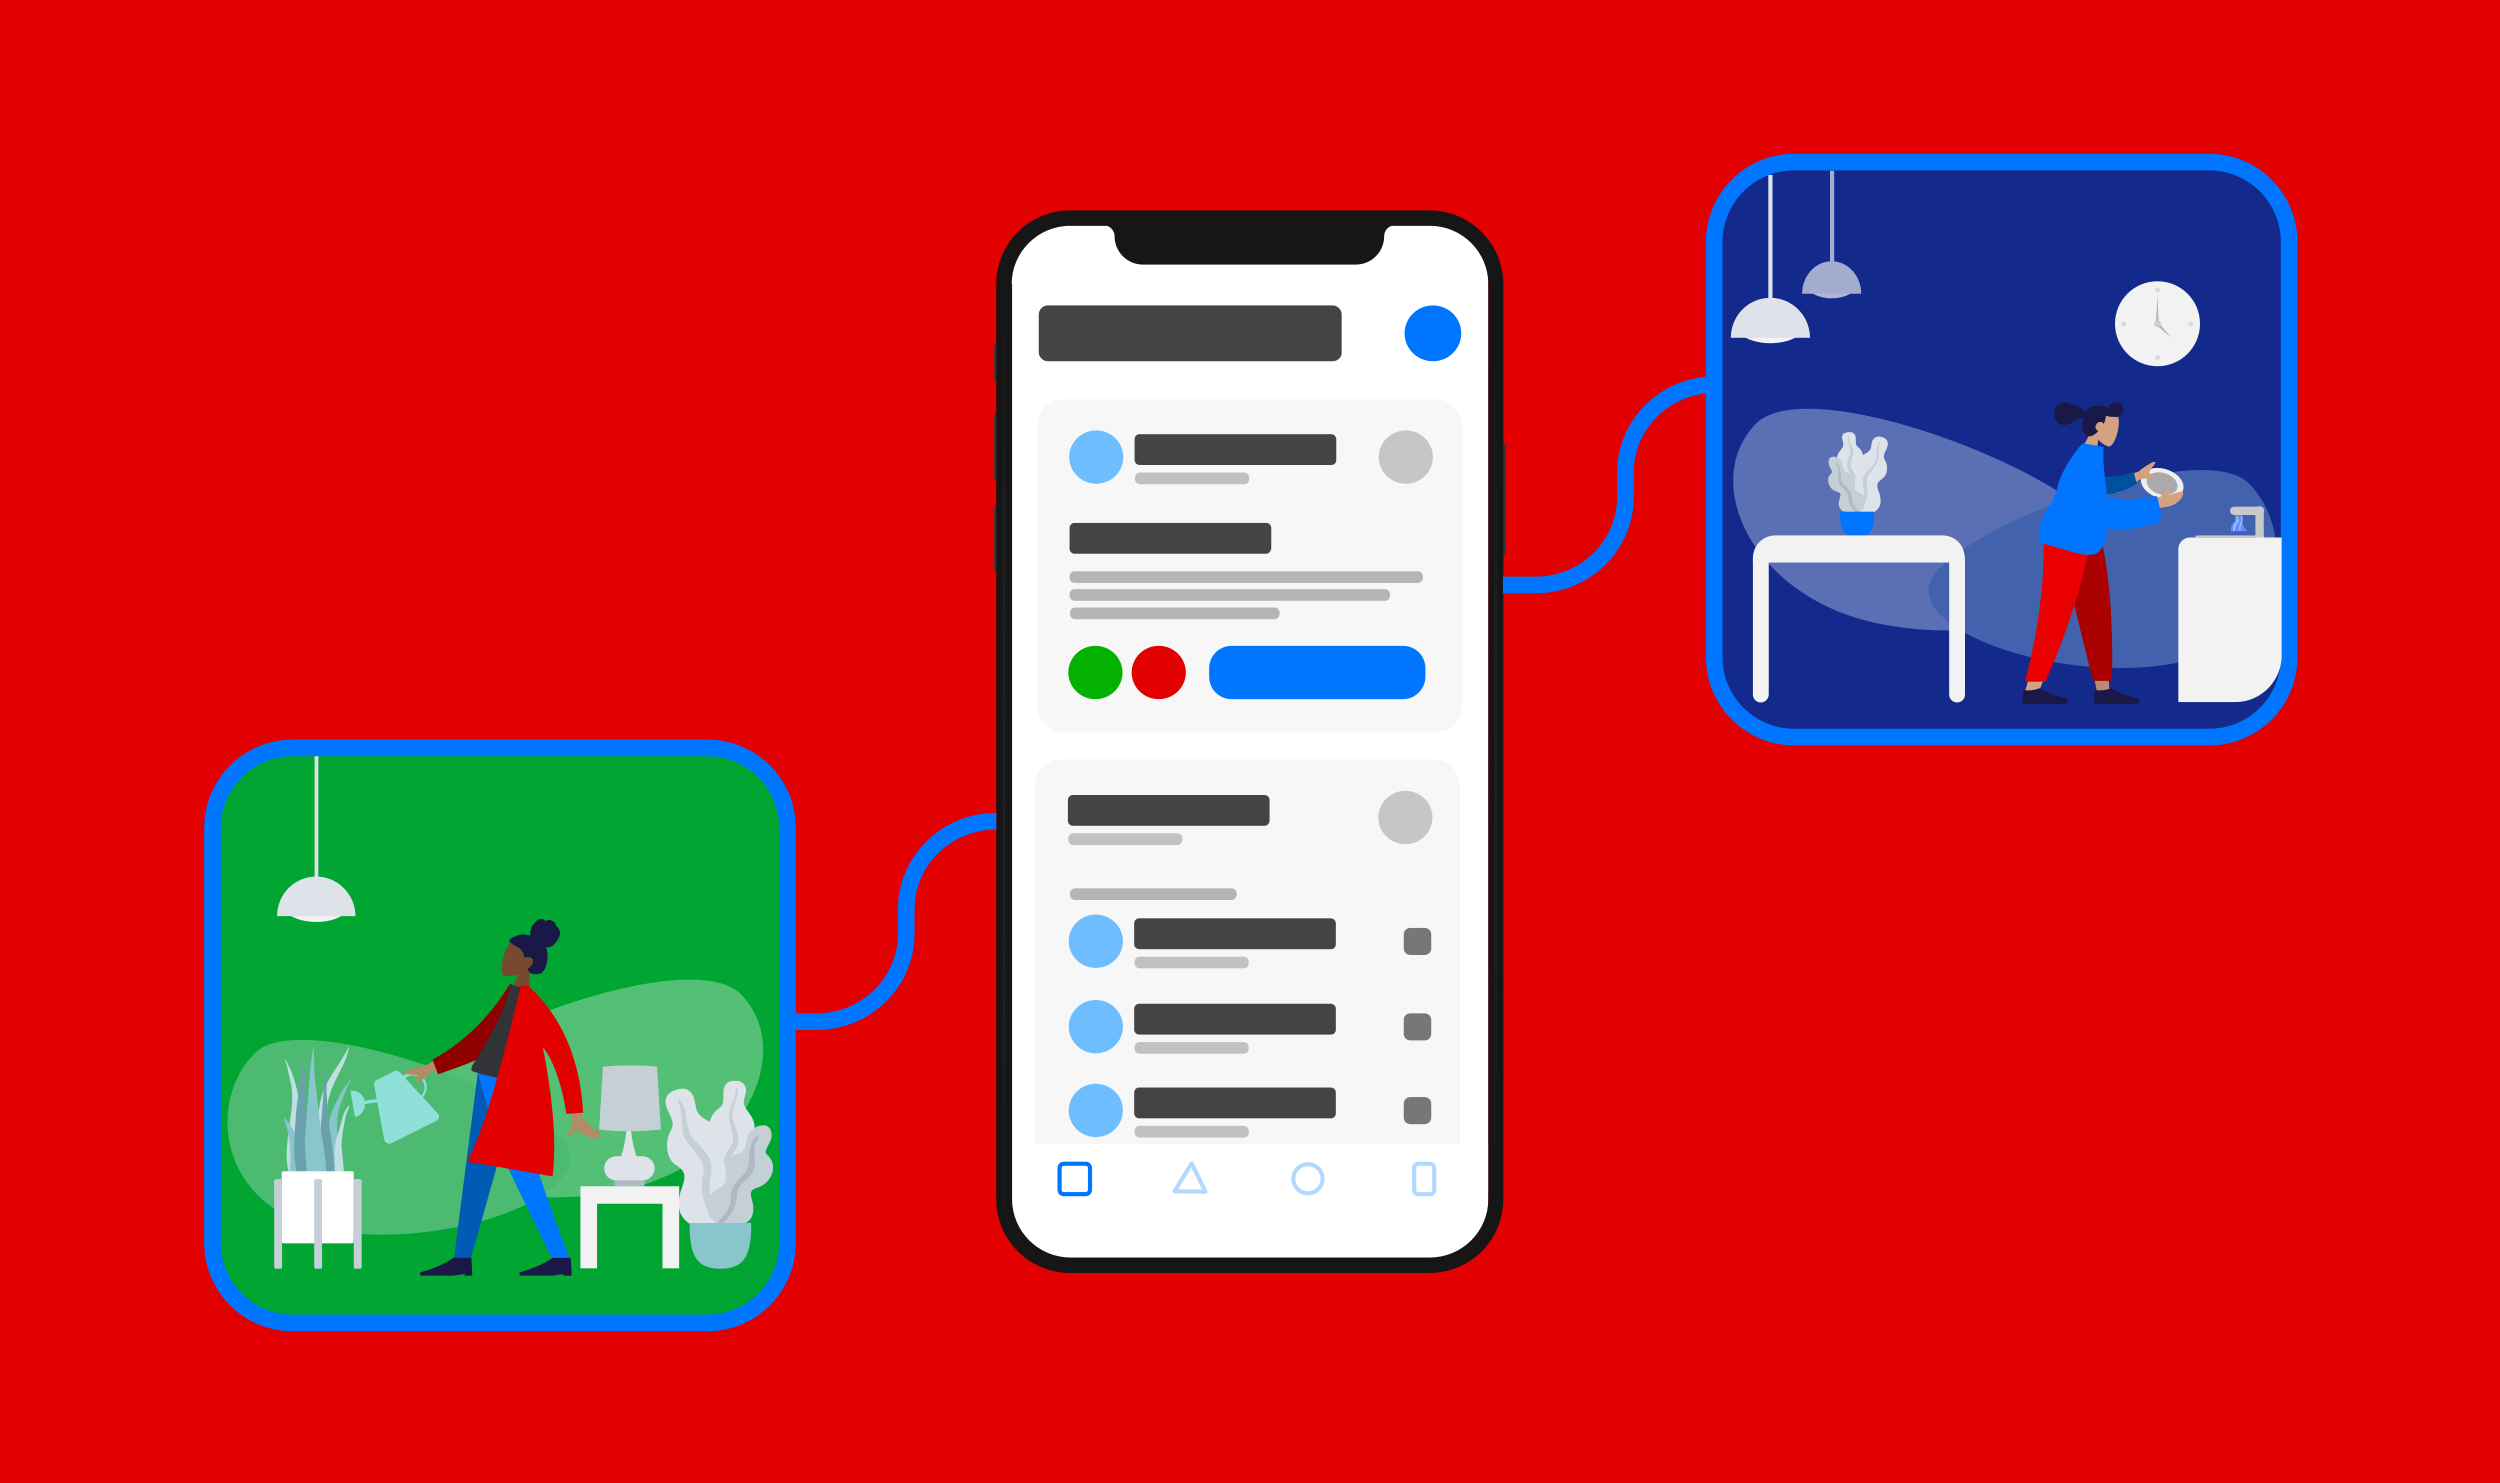 <?xml version="1.0" encoding="utf-8"?>
<!-- Generator: Adobe Illustrator 22.1.0, SVG Export Plug-In . SVG Version: 6.00 Build 0)  -->
<svg version="1.1" id="Layer_1" xmlns="http://www.w3.org/2000/svg" xmlns:xlink="http://www.w3.org/1999/xlink" x="0px" y="0px"
	 viewBox="0 0 600 356" style="enable-background:new 0 0 600 356;" xml:space="preserve">
<style type="text/css">
	.st0{fill:#E30000;}
	.st1{fill:#FFFFFF;}
	.st2{fill:#F7F7F7;}
	.st3{fill:#0075FF;}
	.st4{fill:#444444;}
	.st5{fill:#6EBEFF;}
	.st6{fill:#C6C6C6;}
	.st7{fill:#04B100;}
	.st8{fill:#C1C1C1;}
	.st9{fill:#B5B5B5;}
	.st10{fill:#777777;}
	.st11{fill:none;stroke:#0075FF;stroke-miterlimit:10;}
	.st12{fill:none;stroke:#B3D9FF;stroke-miterlimit:10;}
	.st13{fill:none;stroke:#B3D9FF;stroke-linejoin:round;stroke-miterlimit:10;}
	.st14{fill:#353535;}
	.st15{fill:#161616;}
	.st16{opacity:0.4;}
	.st17{fill:url(#SVGID_1_);}
	.st18{fill:url(#SVGID_2_);}
	.st19{fill:url(#SVGID_3_);}
	.st20{fill:url(#SVGID_4_);}
	.st21{fill:#00A532;stroke:#0075FF;stroke-width:4;stroke-miterlimit:10;}
	.st22{fill:none;stroke:#0075FF;stroke-width:4;stroke-miterlimit:10;}
	.st23{fill:#132A8C;stroke:#0075FF;stroke-width:4;stroke-miterlimit:10;}
	.st24{fill:#EFEFEF;}
	.st25{fill:#AAAAAA;}
	.st26{fill:#F2F2F2;}
	.st27{fill-opacity:0.1;}
	.st28{fill:#AFB9C5;}
	.st29{fill:#C5CFD6;}
	.st30{opacity:0.346;}
	.st31{fill:#E1F1FF;}
	.st32{fill:#9DCBEA;}
	.st33{fill:#DDE3E9;}
	.st34{opacity:0.7;}
	.st35{fill:#D4A181;}
	.st36{fill:#191847;}
	.st37{fill:#BA8B72;}
	.st38{fill:#AA0000;}
	.st39{fill:#EA0000;}
	.st40{fill:#0050A0;}
	.st41{fill:#C9C9C9;}
	.st42{fill:#8C8C8C;}
	.st43{fill:#668BFF;}
	.st44{opacity:0.69;fill:#ABDBFF;}
	.st45{fill:none;stroke:#CBCBCB;stroke-width:8;}
	.st46{fill:#89C5CC;}
	.st47{fill:#C1DEE2;}
	.st48{fill:#69A1AC;}
	.st49{fill:#784931;}
	.st50{fill:#2F3676;}
	.st51{fill:#B28B67;}
	.st52{fill:#323337;}
	.st53{fill:#90E0DA;}
	.st54{fill:#005BB5;}
	.st55{fill:#910000;}
</style>
<rect y="-0.1" class="st0" width="600" height="356.2"/>
<title>nso-splash</title>
<g>
	<path class="st1" d="M-257.5,489.4h-86.7c-7.7,0-13.9-6.2-13.9-13.9V257.3c0-7.7,6.2-13.9,13.9-13.9h86.7c7.7,0,13.9,6.2,13.9,13.9
		v218.1C-243.6,483.1-249.8,489.4-257.5,489.4z"/>
	<path class="st2" d="M-256.5,365.7h-89c-3.6,0-6.5-2.9-6.5-6.5v-67c0-3.6,2.9-6.5,6.5-6.5h89c3.6,0,6.5,2.9,6.5,6.5v67
		C-250,362.8-252.9,365.7-256.5,365.7z"/>
	<path class="st2" d="M-256.9,479.7h-89c-3.6,0-6.5-2.9-6.5-6.5v-94.6c0-3.6,2.9-6.5,6.5-6.5h89c3.6,0,6.5,2.9,6.5,6.5v94.6
		C-250.4,476.8-253.3,479.7-256.9,479.7z"/>
	<g>
		<ellipse class="st3" cx="-256.9" cy="269.9" rx="6.8" ry="6.7"/>
		<path class="st4" d="M-281,276.6h-68.3c-1.2,0-2.2-1-2.2-2.2v-9c0-1.2,1-2.2,2.2-2.2h68.3c1.2,0,2.2,1,2.2,2.2v9
			C-278.8,275.6-279.8,276.6-281,276.6z"/>
	</g>
	<ellipse class="st5" cx="-337.7" cy="299.6" rx="6.5" ry="6.4"/>
	<ellipse class="st6" cx="-263.5" cy="299.6" rx="6.5" ry="6.4"/>
	<ellipse class="st7" cx="-337.9" cy="351.4" rx="6.5" ry="6.4"/>
	<ellipse class="st0" cx="-322.7" cy="351.4" rx="6.5" ry="6.4"/>
	<g>
		<path class="st4" d="M-281.3,301.5h-46c-0.6,0-1.2-0.5-1.2-1.2v-5c0-0.6,0.5-1.2,1.2-1.2h46c0.6,0,1.2,0.5,1.2,1.2v5
			C-280.2,301-280.7,301.5-281.3,301.5z"/>
		<path class="st8" d="M-302.2,306.1h-25c-0.6,0-1.2-0.5-1.2-1.2v-0.4c0-0.6,0.5-1.2,1.2-1.2h25c0.6,0,1.2,0.5,1.2,1.2v0.4
			C-301.1,305.6-301.6,306.1-302.2,306.1z"/>
	</g>
	<path class="st4" d="M-297,322.8h-46c-0.6,0-1.2-0.5-1.2-1.2v-5c0-0.6,0.5-1.2,1.2-1.2h46c0.6,0,1.2,0.5,1.2,1.2v5
		C-295.8,322.3-296.3,322.8-297,322.8z"/>
	<path class="st9" d="M-260.5,329.8h-82.4c-0.6,0-1.2-0.5-1.2-1.2v-0.4c0-0.6,0.5-1.2,1.2-1.2h82.4c0.6,0,1.2,0.5,1.2,1.2v0.4
		C-259.4,329.3-259.9,329.8-260.5,329.8z"/>
	<path class="st9" d="M-305.3,405.9h-37.6c-0.6,0-1.2-0.5-1.2-1.2v-0.4c0-0.6,0.5-1.2,1.2-1.2h37.6c0.6,0,1.2,0.5,1.2,1.2v0.4
		C-304.1,405.4-304.7,405.9-305.3,405.9z"/>
	<path class="st9" d="M-268.4,334.2h-74.5c-0.6,0-1.2-0.5-1.2-1.2v-0.4c0-0.6,0.5-1.2,1.2-1.2h74.5c0.6,0,1.2,0.5,1.2,1.2v0.4
		C-267.3,333.6-267.8,334.2-268.4,334.2z"/>
	<path class="st9" d="M-295,338.5h-47.9c-0.6,0-1.2-0.5-1.2-1.2V337c0-0.6,0.5-1.2,1.2-1.2h47.9c0.6,0,1.2,0.5,1.2,1.2v0.4
		C-293.8,338-294.4,338.5-295,338.5z"/>
	<path class="st3" d="M-264.2,357.7h-41.1c-3,0-5.4-2.4-5.4-5.4v-2c0-3,2.4-5.4,5.4-5.4h41.1c3,0,5.4,2.4,5.4,5.4v2
		C-258.8,355.2-261.2,357.7-264.2,357.7z"/>
	<ellipse class="st6" cx="-263.6" cy="386.2" rx="6.5" ry="6.4"/>
	<g>
		<path class="st4" d="M-297.4,388.1h-46c-0.6,0-1.2-0.5-1.2-1.2v-5c0-0.6,0.5-1.2,1.2-1.2h46c0.6,0,1.2,0.5,1.2,1.2v5
			C-296.2,387.6-296.8,388.1-297.4,388.1z"/>
		<path class="st8" d="M-318.3,392.7h-25c-0.6,0-1.2-0.5-1.2-1.2v-0.4c0-0.6,0.5-1.2,1.2-1.2h25c0.6,0,1.2,0.5,1.2,1.2v0.4
			C-317.1,392.2-317.7,392.7-318.3,392.7z"/>
	</g>
	<ellipse class="st5" cx="-337.8" cy="415.8" rx="6.5" ry="6.4"/>
	<g>
		<path class="st4" d="M-281.4,417.7h-46c-0.6,0-1.2-0.5-1.2-1.2v-5c0-0.6,0.5-1.2,1.2-1.2h46c0.6,0,1.2,0.5,1.2,1.2v5
			C-280.3,417.2-280.8,417.7-281.4,417.7z"/>
		<path class="st8" d="M-302.3,422.4h-25c-0.6,0-1.2-0.5-1.2-1.2v-0.4c0-0.6,0.5-1.2,1.2-1.2h25c0.6,0,1.2,0.5,1.2,1.2v0.4
			C-301.2,421.8-301.7,422.4-302.3,422.4z"/>
	</g>
	<path class="st10" d="M-258.9,419.1h-3.4c-0.9,0-1.6-0.7-1.6-1.6v-3.3c0-0.9,0.7-1.6,1.6-1.6h3.4c0.9,0,1.6,0.7,1.6,1.6v3.3
		C-257.4,418.4-258.1,419.1-258.9,419.1z"/>
	<ellipse class="st5" cx="-337.8" cy="436.3" rx="6.5" ry="6.4"/>
	<g>
		<path class="st4" d="M-281.4,438.2h-46c-0.6,0-1.2-0.5-1.2-1.2v-5c0-0.6,0.5-1.2,1.2-1.2h46c0.6,0,1.2,0.5,1.2,1.2v5
			C-280.3,437.7-280.8,438.2-281.4,438.2z"/>
		<path class="st8" d="M-302.3,442.9h-25c-0.6,0-1.2-0.5-1.2-1.2v-0.4c0-0.6,0.5-1.2,1.2-1.2h25c0.6,0,1.2,0.5,1.2,1.2v0.4
			C-301.2,442.3-301.7,442.9-302.3,442.9z"/>
	</g>
	<path class="st10" d="M-258.9,439.6h-3.4c-0.9,0-1.6-0.7-1.6-1.6v-3.3c0-0.9,0.7-1.6,1.6-1.6h3.4c0.9,0,1.6,0.7,1.6,1.6v3.3
		C-257.4,438.9-258.1,439.6-258.9,439.6z"/>
	<ellipse class="st5" cx="-337.8" cy="456.4" rx="6.5" ry="6.4"/>
	<g>
		<path class="st4" d="M-281.4,458.3h-46c-0.6,0-1.2-0.5-1.2-1.2v-5c0-0.6,0.5-1.2,1.2-1.2h46c0.6,0,1.2,0.5,1.2,1.2v5
			C-280.3,457.8-280.8,458.3-281.4,458.3z"/>
		<path class="st8" d="M-302.3,463h-25c-0.6,0-1.2-0.5-1.2-1.2v-0.4c0-0.6,0.5-1.2,1.2-1.2h25c0.6,0,1.2,0.5,1.2,1.2v0.4
			C-301.2,462.5-301.7,463-302.3,463z"/>
	</g>
	<path class="st10" d="M-258.9,459.7h-3.4c-0.9,0-1.6-0.7-1.6-1.6v-3.3c0-0.9,0.7-1.6,1.6-1.6h3.4c0.9,0,1.6,0.7,1.6,1.6v3.3
		C-257.4,459-258.1,459.7-258.9,459.7z"/>
	<path class="st1" d="M-255.9,492.4h-90c-6.8,0-12.3-5.5-12.3-12.3v-15.5h114.5v15.5C-243.6,486.9-249.1,492.4-255.9,492.4z"/>
	<path class="st11" d="M-340.3,476.5h-5.3c-0.6,0-1-0.5-1-1v-5.3c0-0.6,0.5-1,1-1h5.3c0.6,0,1,0.5,1,1v5.3
		C-339.2,476-339.7,476.5-340.3,476.5z"/>
	<path class="st12" d="M-257.6,476.5h-2.8c-0.6,0-1-0.5-1-1v-5.3c0-0.6,0.5-1,1-1h2.8c0.6,0,1,0.5,1,1v5.3
		C-256.6,476-257.1,476.5-257.6,476.5z"/>
	<ellipse class="st12" cx="-287" cy="472.8" rx="3.5" ry="3.5"/>
	<polygon class="st13" points="-314.9,469.1 -319,475.8 -311.6,475.9 	"/>
</g>
<g>
	<g>
		<path class="st14" d="M-362.3,273.1c0-0.5,0.4-0.9,0.9-0.9h0.3c0.2,0,0.3,0.1,0.3,0.3v8.8c0,0.2-0.1,0.3-0.3,0.3h-0.3
			c-0.5,0-0.9-0.4-0.9-0.9V273.1z"/>
	</g>
	<g>
		<path class="st14" d="M-362.3,289.9c0-0.5,0.4-0.9,0.9-0.9h0.3c0.2,0,0.3,0.1,0.3,0.3v15.9c0,0.2-0.1,0.3-0.3,0.3h-0.3
			c-0.5,0-0.9-0.4-0.9-0.9V289.9z"/>
	</g>
	<g>
		<path class="st14" d="M-362.3,311.8c0-0.5,0.4-0.9,0.9-0.9h0.3c0.2,0,0.3,0.1,0.3,0.3v15.9c0,0.2-0.1,0.3-0.3,0.3h-0.3
			c-0.5,0-0.9-0.4-0.9-0.9V311.8z"/>
	</g>
	<g>
		<path class="st14" d="M-240.6,296.6c0-0.2,0.1-0.3,0.3-0.3l0,0c0.5,0,0.9,0.4,0.9,0.9v25.3c0,0.5-0.4,0.9-0.9,0.9l0,0
			c-0.2,0-0.3-0.1-0.3-0.3V296.6z"/>
	</g>
	<path class="st15" d="M-257.7,240.5H-344c-9.8,0-17.7,7.9-17.7,17.7v219.6c0,9.8,7.9,17.7,17.7,17.7h86.3c9.8,0,17.7-7.9,17.7-17.7
		V258.1C-240,248.4-247.9,240.5-257.7,240.5z M-358,258.1c0-7.7,6.3-14,14-14h8.9c1.1,0.4,1.8,1.4,1.8,2.5c0,3.7,3,6.8,6.8,6.8h51.1
		c3.7,0,6.8-3,6.8-6.8c0-1.2,0.8-2.2,1.8-2.5h9.2c7.7,0,14,6.3,14,14v219.6c0,7.7-6.3,14-14,14H-344c-7.7,0-14-6.3-14-14V258.1z"/>
	<g class="st16">
		
			<radialGradient id="SVGID_1_" cx="-98.836" cy="475.466" r="0.305" gradientTransform="matrix(2.039037e-14 333 155.284 -9.508403e-15 -74074.031 33289)" gradientUnits="userSpaceOnUse">
			<stop  offset="0" style="stop-color:#353535"/>
			<stop  offset="1" style="stop-color:#404040;stop-opacity:0"/>
		</radialGradient>
		<path class="st17" d="M-242.2,267v210.7c0,8.9-7.2,16.2-16.2,16.2h-22v0.6h22c9.3,0,16.8-7.5,16.8-16.8V267H-242.2z"/>
	</g>
	<g>
		
			<linearGradient id="SVGID_2_" gradientUnits="userSpaceOnUse" x1="-327.536" y1="-142.73" x2="-367.926" y2="93.92" gradientTransform="matrix(1 0 0 -1 4 352)">
			<stop  offset="0" style="stop-color:#404040;stop-opacity:0"/>
			<stop  offset="1" style="stop-color:#171717"/>
		</linearGradient>
		<path class="st18" d="M-359.6,270.9v206.7c0,8.9,7.2,16.2,16.2,16.2h53.7v0.6h-53.7c-9.3,0-16.8-7.5-16.8-16.8V270.9H-359.6z"/>
	</g>
</g>
<g>
	<g>
		<path class="st1" d="M343.3,299.4h-86.7c-7.7,0-13.9-6.2-13.9-13.9V67.4c0-7.7,6.2-13.9,13.9-13.9h86.7c7.7,0,13.9,6.2,13.9,13.9
			v218.1C357.2,293.2,351,299.4,343.3,299.4z"/>
		<path class="st2" d="M344.4,175.8h-89c-3.6,0-6.5-2.9-6.5-6.5v-67c0-3.6,2.9-6.5,6.5-6.5h89c3.6,0,6.5,2.9,6.5,6.5v67
			C350.9,172.9,347.9,175.8,344.4,175.8z"/>
		<path class="st2" d="M343.9,289.8h-89c-3.6,0-6.5-2.9-6.5-6.5v-94.6c0-3.6,2.9-6.5,6.5-6.5h89c3.6,0,6.5,2.9,6.5,6.5v94.6
			C350.4,286.9,347.5,289.8,343.9,289.8z"/>
		<g>
			<ellipse class="st3" cx="343.9" cy="80" rx="6.8" ry="6.7"/>
			<path class="st4" d="M319.8,86.7h-68.3c-1.2,0-2.2-1-2.2-2.2v-9c0-1.2,1-2.2,2.2-2.2h68.3c1.2,0,2.2,1,2.2,2.2v9
				C322.1,85.7,321.1,86.7,319.8,86.7z"/>
		</g>
		<ellipse class="st5" cx="263.1" cy="109.7" rx="6.5" ry="6.4"/>
		<ellipse class="st6" cx="337.4" cy="109.7" rx="6.5" ry="6.4"/>
		<ellipse class="st7" cx="262.9" cy="161.4" rx="6.5" ry="6.4"/>
		<ellipse class="st0" cx="278.1" cy="161.4" rx="6.5" ry="6.4"/>
		<g>
			<path class="st4" d="M319.5,111.6h-46c-0.6,0-1.2-0.5-1.2-1.2v-5c0-0.6,0.5-1.2,1.2-1.2h46c0.6,0,1.2,0.5,1.2,1.2v5
				C320.7,111.1,320.2,111.6,319.5,111.6z"/>
			<path class="st8" d="M298.6,116.2h-25c-0.6,0-1.2-0.5-1.2-1.2v-0.4c0-0.6,0.5-1.2,1.2-1.2h25c0.6,0,1.2,0.5,1.2,1.2v0.4
				C299.8,115.7,299.3,116.2,298.6,116.2z"/>
		</g>
		<path class="st4" d="M303.9,132.9h-46c-0.6,0-1.2-0.5-1.2-1.2v-5c0-0.6,0.5-1.2,1.2-1.2h46c0.6,0,1.2,0.5,1.2,1.2v5
			C305,132.3,304.5,132.9,303.9,132.9z"/>
		<path class="st9" d="M340.3,139.9h-82.4c-0.6,0-1.2-0.5-1.2-1.2v-0.4c0-0.6,0.5-1.2,1.2-1.2h82.4c0.6,0,1.2,0.5,1.2,1.2v0.4
			C341.5,139.3,341,139.9,340.3,139.9z"/>
		<path class="st9" d="M295.6,216h-37.6c-0.6,0-1.2-0.5-1.2-1.2v-0.4c0-0.6,0.5-1.2,1.2-1.2h37.6c0.6,0,1.2,0.5,1.2,1.2v0.4
			C296.7,215.5,296.2,216,295.6,216z"/>
		<path class="st9" d="M332.4,144.2h-74.5c-0.6,0-1.2-0.5-1.2-1.2v-0.4c0-0.6,0.5-1.2,1.2-1.2h74.5c0.6,0,1.2,0.5,1.2,1.2v0.4
			C333.6,143.7,333.1,144.2,332.4,144.2z"/>
		<path class="st9" d="M305.9,148.6h-47.9c-0.6,0-1.2-0.5-1.2-1.2V147c0-0.6,0.5-1.2,1.2-1.2h47.9c0.6,0,1.2,0.5,1.2,1.2v0.4
			C307,148.1,306.5,148.6,305.9,148.6z"/>
		<path class="st3" d="M336.7,167.8h-41.1c-3,0-5.4-2.4-5.4-5.4v-2c0-3,2.4-5.4,5.4-5.4h41.1c3,0,5.4,2.4,5.4,5.4v2
			C342.1,165.3,339.7,167.8,336.7,167.8z"/>
		<ellipse class="st6" cx="337.3" cy="196.2" rx="6.5" ry="6.4"/>
		<g>
			<path class="st4" d="M303.5,198.2h-46c-0.6,0-1.2-0.5-1.2-1.2v-5c0-0.6,0.5-1.2,1.2-1.2h46c0.6,0,1.2,0.5,1.2,1.2v5
				C304.6,197.7,304.1,198.2,303.5,198.2z"/>
			<path class="st8" d="M282.6,202.8h-25c-0.6,0-1.2-0.5-1.2-1.2v-0.4c0-0.6,0.5-1.2,1.2-1.2h25c0.6,0,1.2,0.5,1.2,1.2v0.4
				C283.7,202.3,283.2,202.8,282.6,202.8z"/>
		</g>
		<ellipse class="st5" cx="263" cy="225.9" rx="6.5" ry="6.4"/>
		<g>
			<path class="st4" d="M319.4,227.8h-46c-0.6,0-1.2-0.5-1.2-1.2v-5c0-0.6,0.5-1.2,1.2-1.2h46c0.6,0,1.2,0.5,1.2,1.2v5
				C320.6,227.3,320.1,227.8,319.4,227.8z"/>
			<path class="st8" d="M298.5,232.4h-25c-0.6,0-1.2-0.5-1.2-1.2v-0.4c0-0.6,0.5-1.2,1.2-1.2h25c0.6,0,1.2,0.5,1.2,1.2v0.4
				C299.7,231.9,299.2,232.4,298.5,232.4z"/>
		</g>
		<path class="st10" d="M341.9,229.2h-3.4c-0.9,0-1.6-0.7-1.6-1.6v-3.3c0-0.9,0.7-1.6,1.6-1.6h3.4c0.9,0,1.6,0.7,1.6,1.6v3.3
			C343.5,228.5,342.8,229.2,341.9,229.2z"/>
		<ellipse class="st5" cx="263" cy="246.4" rx="6.5" ry="6.4"/>
		<g>
			<path class="st4" d="M319.4,248.3h-46c-0.6,0-1.2-0.5-1.2-1.2v-5c0-0.6,0.5-1.2,1.2-1.2h46c0.6,0,1.2,0.5,1.2,1.2v5
				C320.6,247.8,320.1,248.3,319.4,248.3z"/>
			<path class="st8" d="M298.5,252.9h-25c-0.6,0-1.2-0.5-1.2-1.2v-0.4c0-0.6,0.5-1.2,1.2-1.2h25c0.6,0,1.2,0.5,1.2,1.2v0.4
				C299.7,252.4,299.2,252.9,298.5,252.9z"/>
		</g>
		<path class="st10" d="M341.9,249.7h-3.4c-0.9,0-1.6-0.7-1.6-1.6v-3.3c0-0.9,0.7-1.6,1.6-1.6h3.4c0.9,0,1.6,0.7,1.6,1.6v3.3
			C343.5,249,342.8,249.7,341.9,249.7z"/>
		<ellipse class="st5" cx="263" cy="266.5" rx="6.5" ry="6.4"/>
		<g>
			<path class="st4" d="M319.4,268.4h-46c-0.6,0-1.2-0.5-1.2-1.2v-5c0-0.6,0.5-1.2,1.2-1.2h46c0.6,0,1.2,0.5,1.2,1.2v5
				C320.6,267.9,320.1,268.4,319.4,268.4z"/>
			<path class="st8" d="M298.5,273h-25c-0.6,0-1.2-0.5-1.2-1.2v-0.4c0-0.6,0.5-1.2,1.2-1.2h25c0.6,0,1.2,0.5,1.2,1.2v0.4
				C299.7,272.5,299.2,273,298.5,273z"/>
		</g>
		<path class="st10" d="M341.9,269.8h-3.4c-0.9,0-1.6-0.7-1.6-1.6v-3.3c0-0.9,0.7-1.6,1.6-1.6h3.4c0.9,0,1.6,0.7,1.6,1.6v3.3
			C343.5,269.1,342.8,269.8,341.9,269.8z"/>
		<path class="st1" d="M345,302.5h-90c-6.8,0-12.3-5.5-12.3-12.3v-15.5h114.5v15.5C357.3,297,351.8,302.5,345,302.5z"/>
		<path class="st11" d="M260.6,286.6h-5.3c-0.6,0-1-0.5-1-1v-5.3c0-0.6,0.5-1,1-1h5.3c0.6,0,1,0.5,1,1v5.3
			C261.6,286.1,261.1,286.6,260.6,286.6z"/>
		<path class="st12" d="M343.2,286.6h-2.8c-0.6,0-1-0.5-1-1v-5.3c0-0.6,0.5-1,1-1h2.8c0.6,0,1,0.5,1,1v5.3
			C344.3,286.1,343.8,286.6,343.2,286.6z"/>
		<ellipse class="st12" cx="313.9" cy="282.9" rx="3.5" ry="3.5"/>
		<polygon class="st13" points="286,279.2 281.9,285.9 289.3,286 		"/>
	</g>
	<g>
		<g>
			<path class="st14" d="M238.6,83.2c0-0.5,0.4-0.9,0.9-0.9h0.3c0.2,0,0.3,0.1,0.3,0.3v8.8c0,0.2-0.1,0.3-0.3,0.3h-0.3
				c-0.5,0-0.9-0.4-0.9-0.9V83.2z"/>
		</g>
		<g>
			<path class="st14" d="M238.6,99.9c0-0.5,0.4-0.9,0.9-0.9h0.3c0.2,0,0.3,0.1,0.3,0.3v15.9c0,0.2-0.1,0.3-0.3,0.3h-0.3
				c-0.5,0-0.9-0.4-0.9-0.9V99.9z"/>
		</g>
		<g>
			<path class="st14" d="M238.6,121.9c0-0.5,0.4-0.9,0.9-0.9h0.3c0.2,0,0.3,0.1,0.3,0.3v15.9c0,0.2-0.1,0.3-0.3,0.3h-0.3
				c-0.5,0-0.9-0.4-0.9-0.9V121.9z"/>
		</g>
		<g>
			<path class="st14" d="M360.2,106.6c0-0.2,0.1-0.3,0.3-0.3l0,0c0.5,0,0.9,0.4,0.9,0.9v25.3c0,0.5-0.4,0.9-0.9,0.9l0,0
				c-0.2,0-0.3-0.1-0.3-0.3V106.6z"/>
		</g>
		<path class="st15" d="M343.1,50.5h-86.3c-9.8,0-17.7,7.9-17.7,17.7v219.6c0,9.8,7.9,17.7,17.7,17.7h86.3c9.8,0,17.7-7.9,17.7-17.7
			V68.2C360.8,58.5,352.9,50.5,343.1,50.5z M242.8,68.2c0-7.7,6.3-14,14-14h8.9c1.1,0.4,1.8,1.4,1.8,2.5c0,3.7,3,6.8,6.8,6.8h51.1
			c3.7,0,6.8-3,6.8-6.8c0-1.2,0.8-2.2,1.8-2.5h9.2c7.7,0,14,6.3,14,14v219.6c0,7.7-6.3,14-14,14h-86.3c-7.7,0-14-6.3-14-14V68.2z"/>
		<g class="st16">
			
				<radialGradient id="SVGID_3_" cx="-99.406" cy="479.335" r="0.305" gradientTransform="matrix(2.039037e-14 333 155.284 -9.508403e-15 -74074.031 33289)" gradientUnits="userSpaceOnUse">
				<stop  offset="0" style="stop-color:#353535"/>
				<stop  offset="1" style="stop-color:#404040;stop-opacity:0"/>
			</radialGradient>
			<path class="st19" d="M358.7,77.1v210.7c0,8.9-7.2,16.2-16.2,16.2h-22v0.6h22c9.3,0,16.8-7.5,16.8-16.8V77.1H358.7z"/>
		</g>
		<g>
			
				<linearGradient id="SVGID_4_" gradientUnits="userSpaceOnUse" x1="273.315" y1="47.188" x2="232.926" y2="283.837" gradientTransform="matrix(1 0 0 -1 4 352)">
				<stop  offset="0" style="stop-color:#404040;stop-opacity:0"/>
				<stop  offset="1" style="stop-color:#171717"/>
			</linearGradient>
			<path class="st20" d="M241.3,81v206.7c0,8.9,7.2,16.2,16.2,16.2h53.7v0.6h-53.7c-9.3,0-16.8-7.5-16.8-16.8V81H241.3z"/>
		</g>
	</g>
</g>
<path class="st21" d="M169.8,317.5H70.2c-10.6,0-19.2-8.6-19.2-19.2v-99.6c0-10.6,8.6-19.2,19.2-19.2h99.6
	c10.6,0,19.2,8.6,19.2,19.2v99.6C189,308.9,180.4,317.5,169.8,317.5z"/>
<path class="st22" d="M188.1,245.2h7.8c12,0,21.6-9.5,21.6-21.1v-5.9c0-11.7,9.7-21.1,21.6-21.1h0"/>
<path class="st22" d="M360.7,140.4h7.8c12,0,21.6-9.5,21.6-21.1v-5.9c0-11.7,9.7-21.1,21.6-21.1l0,0"/>
<title>humaaans/standing-3</title>
<desc>Created with Sketch.</desc>
<path class="st23" d="M530.2,176.9h-99.6c-10.6,0-19.2-8.6-19.2-19.2V58.1c0-10.6,8.6-19.2,19.2-19.2h99.6
	c10.6,0,19.2,8.6,19.2,19.2v99.6C549.4,168.4,540.8,176.9,530.2,176.9z"/>
<ellipse transform="matrix(0.309 -0.951 0.951 0.309 248.179 573.809)" class="st24" cx="519.1" cy="116.1" rx="3.5" ry="5.2"/>
<ellipse transform="matrix(0.309 -0.951 0.951 0.309 248.179 573.809)" class="st25" cx="519.1" cy="116.1" rx="2.6" ry="3.8"/>
<g>
	<g>
		<g id="Scene_x2F_Home_1_">
			<g id="Clock_1_" transform="translate(505, 85)">
				<circle id="Clock-Frame_1_" class="st26" cx="12.8" cy="-7.3" r="10.2"/>
				<circle id="Time_16_" class="st27" cx="12.8" cy="-15.4" r="0.6"/>
				<circle id="Time_14_" class="st27" cx="4.7" cy="-7.3" r="0.6"/>
				<circle id="Time_12_" class="st27" cx="20.8" cy="-7.3" r="0.6"/>
				<circle id="Time_10_" class="st27" cx="12.8" cy="0.8" r="0.6"/>
				<polygon id="Hand_3_" class="st28" points="12.8,-14.2 13.1,-7.5 12.4,-7.5 				"/>
				<polygon id="Hand_2_" class="st28" points="16.2,-3.9 12.6,-6.9 13.2,-7.4 				"/>
				<circle id="Time_5_" class="st29" cx="12.8" cy="-7.3" r="0.8"/>
			</g>
			<g id="Background-Shape-2_1_" transform="translate(29, 244)" class="st30">
				<path id="Background-Shape_3_" class="st31" d="M477.9-112.7c-1.3-14.8-72.5-43.5-85.7-29.4s-0.5,40.4,27.2,47.2
					S479.3-97.9,477.9-112.7z"/>
				<path id="Background-Shape_2_" class="st32" d="M433.9-103c1.2-12.6,65-36.9,76.8-25s8.8,37-16,42.8
					C470-79.5,432.7-90.5,433.9-103z"/>
			</g>
			<g id="Hanging-Lamp_6_" transform="translate(25, 0)">
				<g id="Light_3_" transform="translate(0, 152.673)">
					<ellipse id="Hanging-Lamp-Light_3_" class="st26" cx="399.9" cy="-74.6" rx="8.2" ry="4.3"/>
					<path id="Hanging-Lamp_7_" class="st33" d="M409.4-71.6c0-5.3-4.3-9.6-9.5-9.6c-5.3,0-9.5,4.3-9.5,9.6"/>
				</g>
				<rect id="Wire_3_" x="399.4" y="42" class="st33" width="1" height="30.8"/>
			</g>
			<g id="Hanging-Lamp_4_" transform="translate(115, 0)" class="st34">
				<g id="Light_2_" transform="translate(0, 113)">
					<ellipse id="Hanging-Lamp-Light_2_" class="st26" cx="324.6" cy="-44.9" rx="6.1" ry="3.5"/>
					<path id="Hanging-Lamp_5_" class="st33" d="M331.7-42.5c0-4.3-3.2-7.8-7.1-7.8c-3.9,0-7.1,3.5-7.1,7.8"/>
				</g>
				<rect id="Wire_2_" x="324.2" y="41" class="st33" width="1" height="26.2"/>
			</g>
			<g id="Big-Leaf-Plant_1_" transform="translate(16, 371)">
				<g id="Big-Ass-Leaf_5_" transform="translate(22, 0)">
					<path id="leaf_5_" class="st33" d="M405.7-267.3c0.3,0,0.6,0,0.9,0.1c0.6,0.3,0.8,1,0.8,1.5c0,0.6-0.1,1.3,0.3,1.8
						c0.2,0.2,0.5,0.4,0.7,0.6c0.2,0.3,0.4,0.5,0.5,0.8c0.2,0.6,0.4,1.2,0.1,1.8c-0.2,0.5-0.7,1-0.6,1.6c0.1,0.6,0.7,1.1,1.1,1.6
						c0.4,0.5,0.8,1.2,0.9,1.9c0.1,0.7-0.2,1.3-0.7,1.8c-0.9,1-2.2,1.5-3.5,1.5c-0.6,0-1.2,0-1.7-0.3c-0.2-0.1-0.2-0.2-0.3-0.3
						c-0.1-0.1-0.2-0.2-0.3-0.3c-0.3-0.2-0.5-0.5-0.6-0.8c-0.5-1.2-0.1-2.7,0.6-3.7c0.2-0.3,0.3-0.5,0.2-0.8
						c-0.1-0.3-0.3-0.6-0.5-0.9c-0.2-0.3-0.4-0.5-0.5-0.8c-0.1-0.3-0.2-0.6-0.2-0.9c0-0.6,0.3-1.2,0.7-1.7c0.4-0.5,0.8-0.9,0.8-1.6
						c0-0.7-0.4-1.3-0.3-1.9c0.1-0.3,0.2-0.6,0.5-0.7C405.1-267.2,405.4-267.3,405.7-267.3z"/>
					<path id="middle-thing_5_" class="st29" d="M405.5-266.2c0-0.1,0.1-0.1,0.2-0.1c0.1,0,0.1,0.1,0.1,0.2c0,0.3,0,0.6,0.1,0.8
						c0.1,0.6,0.4,1.1,0.6,1.6c0.2,0.5,0.3,1.1,0.2,1.7c-0.1,0.5-0.3,1.1-0.4,1.6c-0.1,0.5-0.2,1-0.1,1.5c0.1,0.5,0.5,0.8,0.7,1.2
						c0.5,0.9,0.7,1.8,0.7,2.8c0,0.5,0,0.9-0.1,1.4c-0.1,0.3-0.1,0.6-0.4,0.8c-0.1,0.1-0.3,0.1-0.4,0c-0.1-0.1,0-0.3,0-0.4
						c0.1-0.5,0.1-1.1,0.1-1.6c0-0.5-0.1-1-0.2-1.5c-0.2-0.5-0.4-0.9-0.6-1.3c-0.3-0.4-0.6-0.8-0.7-1.3c-0.1-0.5,0-1,0.1-1.5
						c0.1-0.5,0.3-1,0.5-1.5c0.2-0.5,0.2-0.9,0.1-1.4C405.9-264.3,405.4-265.2,405.5-266.2z"/>
				</g>
				<g id="Big-Ass-Leaf_4_" transform="translate(32, 11)">
					<path id="leaf_4_" class="st33" d="M403.7-277.1c0.4,0.1,0.8,0.3,1,0.6c0.6,0.6,0.4,1.5,0.1,2.2c-0.3,0.7-0.9,1.5-0.6,2.3
						c0.1,0.4,0.4,0.7,0.5,1.1c0.1,0.4,0.2,0.8,0.2,1.3c0,0.8-0.2,1.6-0.8,2.2c-0.5,0.5-1.3,0.8-1.5,1.6c-0.2,0.8,0.3,1.7,0.5,2.4
						c0.2,0.8,0.4,1.8,0.1,2.7c-0.3,0.8-1,1.4-1.7,1.8c-1.6,0.7-3.4,0.6-4.9-0.1c-0.7-0.3-1.4-0.7-1.8-1.3c-0.1-0.2-0.2-0.4-0.2-0.6
						c0-0.2-0.1-0.4-0.2-0.5c-0.2-0.4-0.3-0.8-0.3-1.2c0.1-1.7,1.3-3.2,2.6-4.1c0.3-0.2,0.6-0.4,0.7-0.8c0.1-0.4,0-0.8-0.1-1.3
						c-0.1-0.4-0.2-0.8-0.2-1.2c0-0.4,0.1-0.8,0.3-1.2c0.4-0.7,1-1.2,1.7-1.6c0.7-0.4,1.4-0.7,1.8-1.4c0.4-0.8,0.1-1.7,0.7-2.4
						c0.2-0.3,0.6-0.5,1-0.6C402.9-277.3,403.3-277.2,403.7-277.1z"/>
					<path id="middle-thing_4_" class="st29" d="M402.9-275.8c0.1-0.1,0.2-0.1,0.3,0c0.1,0.1,0.1,0.2,0,0.3c-0.2,0.3-0.3,0.7-0.3,1
						c-0.1,0.7-0.1,1.5-0.1,2.2c0,0.8-0.2,1.5-0.7,2.1c-0.4,0.6-0.9,1.1-1.3,1.7c-0.4,0.5-0.8,1.1-0.8,1.7c-0.1,0.6,0.1,1.2,0.2,1.9
						c0.1,1.3-0.1,2.5-0.6,3.7c-0.2,0.5-0.5,1.1-0.8,1.6c-0.2,0.3-0.5,0.6-0.8,0.7c-0.2,0-0.4,0-0.4-0.2c0-0.2,0.1-0.3,0.2-0.5
						c0.4-0.6,0.7-1.2,1-1.8c0.2-0.6,0.4-1.3,0.5-1.9c0.1-0.6,0-1.2-0.1-1.8c-0.1-0.6-0.2-1.3-0.1-1.9c0.1-0.6,0.5-1.2,0.9-1.7
						c0.4-0.5,0.9-1,1.4-1.5c0.5-0.5,0.8-1,0.9-1.6C402.4-273.2,402.3-274.6,402.9-275.8z"/>
				</g>
				<g id="Big-Ass-Leaf_3_" transform="translate(0, 57)">
					<path id="leaf_3_" class="st29" d="M424.1-318.4c0.6,0,1.2,0.3,1.6,0.8c0.4,0.6,0.5,1.2,0.7,1.9c0.1,0.3,0.2,0.7,0.5,0.9
						c0.2,0.2,0.6,0.2,0.9,0.3c0.6,0.2,1.1,0.7,1.3,1.3c0.2,0.7,0,1.4,0,2.1c0,0.7,0.7,1.1,1.2,1.4c0.5,0.3,1,0.6,1.1,1.2
						c0.2,0.6,0.2,1.4,0,2c-0.4,1.1-1.5,1.5-2.6,1.6c-1,0.1-2.2,0-2.9-0.7c-0.4-0.4-0.6-1-0.6-1.6c0-0.4,0.1-0.7,0.2-1.1
						c0.1-0.3,0.2-0.5,0.2-0.8c0.1-0.7-0.6-0.8-1.1-1c-0.7-0.2-1.2-0.7-1.5-1.3c-0.3-0.6-0.4-1.2-0.3-1.9c0.1-0.3,0.3-0.6,0.5-0.9
						c0.1-0.1,0.2-0.2,0.3-0.3c0.1-0.1,0.1-0.3,0-0.4c-0.1-0.6-0.6-1.1-0.7-1.7c-0.1-0.5-0.1-1.2,0.4-1.6
						C423.5-318.3,423.8-318.4,424.1-318.4z"/>
					<path id="middle-thing_3_" class="st28" d="M424.9-316.8c0.7,0.7,0.8,1.7,0.9,2.6c0,0.5,0,1.1,0.2,1.6c0.1,0.4,0.4,0.8,0.8,1.1
						c0.6,0.6,1.3,1.3,1.5,2.2c0.1,0.5,0,1.1,0.2,1.6c0.1,0.5,0.4,1,0.7,1.4c0.2,0.3,0.5,0.6,0.8,0.9c0.1,0.1,0.2,0.2,0.2,0.4
						c0,0.2-0.2,0.2-0.4,0.2c-0.3-0.1-0.6-0.4-0.8-0.6c-0.3-0.3-0.6-0.7-0.8-1.1c-0.2-0.4-0.4-0.9-0.5-1.4c-0.1-0.5,0-1-0.2-1.5
						c-0.3-0.8-1.1-1.3-1.7-2c-0.7-0.8-0.6-1.8-0.5-2.8c0-0.5,0.1-1.2-0.2-1.7c-0.1-0.2-0.3-0.4-0.4-0.6
						C424.5-316.8,424.7-317,424.9-316.8z"/>
				</g>
				<path id="Base_1_" class="st3" d="M425.6-248.2c0,4,0.7,6.2,4.1,6.2s4.1-2.1,4.1-6.2H425.6z"/>
			</g>
		</g>
		<ellipse transform="matrix(0.309 -0.951 0.951 0.309 248.108 573.774)" class="st24" cx="519" cy="116.1" rx="3.5" ry="5.2"/>
		<ellipse transform="matrix(0.309 -0.951 0.951 0.309 248.108 573.774)" class="st25" cx="519" cy="116.1" rx="2.6" ry="3.8"/>
		<g id="humaaans_x2F_standing-3_1_">
			<g id="humaaan-12_1_" transform="translate(24, 10)">
				
					<g id="Head_x2F_Front_x2F_Pony_1_" transform="translate(192.497, 70.916) rotate(15) translate(-192.497, -70.916) translate(121.55, 16.686)">
					<g id="Head_1_" transform="translate(56.316, 32.33)">
						<path class="st35" d="M296.2-30.4c-0.8-1-1.4-2.2-1.3-3.5c0.3-3.9,5.7-3,6.7-1.1c1.1,2,0.9,6.9-0.4,7.3
							c-0.5,0.1-1.7-0.2-2.9-0.9l0.7,5.2l-4.4,0L296.2-30.4z"/>
					</g>
					<path id="hair_1_" class="st36" d="M354.1,1.7c-0.5,1-1.3,1.8-2,1.8c-1.4,0-2.4-1.9-2.4-3.9c0-0.1,0-0.1,0-0.2
						c-1.5,1-2.7,3.1-4.6,3.1c-2.7,0-3.8-5.4,0-5.4c2.6,0,3.8,0.4,4.9,0.9c0.2-0.6,0.5-1.1,0.9-1.5c0.1-0.1,0.2-0.2,0.4-0.3
						c0.1-0.1,0.2-0.1,0.4-0.2c0.7-0.2,1.6-0.4,2.7-0.4c0.2,0,0.4,0,0.6,0c0-1,0.8-1.8,1.8-1.8c1,0,1.8,0.8,1.8,1.8
						c0,1-0.8,1.8-1.7,1.8c-0.5,0.2-1.2,0.3-2,0.3c0.1,0.3,0.1,0.6,0.1,1c0,0.3,0,0.7-0.1,1c-0.2-0.2-0.4-0.3-0.6-0.3
						c-0.6,0-1.1,0.5-1.1,1.1C353,1.1,353.5,1.6,354.1,1.7z"/>
				</g>
				<g id="Bottom_x2F_Standing_x2F_Sweatpants_1_" transform="translate(0, 211.707)">
					<polygon id="Leg_2_" class="st37" points="469.4,-96 476.1,-73.1 479.2,-55.9 482.3,-55.9 479.2,-96 					"/>
					<path id="Leg_1_" class="st35" d="M466.4-96c0.5,11.9,0.3,18.4,0.2,19.5c-0.1,1.1-0.7,8.3-4.7,21h3.3c5.3-12.2,7.2-19.4,7.8-21
						s2.4-8.1,5-19.5H466.4z"/>
					<path id="Pant_3_" class="st38" d="M469.3-96c1.7,7.9,4.7,20.4,9,37.7h4.6c0.3-17.7-1.1-29.4-3.6-37.7H469.3z"/>
					<path id="Pant_2_" class="st39" d="M466.4-96c0.5,11.9-0.7,23.6-4.4,37.9h4.9c5.3-12,9.1-23.6,11.7-37.9H466.4z"/>
					<g id="Accessories_x2F_Shoe_x2F_Flat-Simple_3_" transform="translate(87.603, 207.536)">
						<path id="Shoe_3_" class="st36" d="M373.8-260.8l0.2-2.9c1.1,0.3,2.4,0.2,4-0.4c1.7,1.2,3.9,2,6.4,2.5l0,0
							c0.2,0,0.3,0.2,0.3,0.4c0,0,0,0,0,0l-0.2,0.9H378h-3.8L373.8-260.8z"/>
					</g>
					<g id="Accessories_x2F_Shoe_x2F_Flat-Simple_2_" transform="translate(185.635, 207.536)">
						<path id="Shoe_2_" class="st36" d="M292.9-260.8l0.2-2.9c1.1,0.3,2.4,0.2,4-0.4c1.7,1.2,3.9,2,6.4,2.5l0,0
							c0.2,0,0.3,0.2,0.3,0.4c0,0,0,0,0,0l-0.2,0.9H297h-3.8L292.9-260.8z"/>
					</g>
				</g>
				
					<g id="Body_x2F_Pointing-Forward_1_" transform="translate(167.5, 199.713) rotate(10) translate(-167.5, -199.713) translate(33.953, 102.203)">
					<path id="Skin_1_" class="st35" d="M427.3-50l6.3-3.4c1-1.2,2.1-2.2,3.1-2.9c0.3-0.1,0.9-0.2,0.3,0.7c-0.5,0.9-1,1.9-0.7,2.1
						s0.9-0.1,1.2,0.4c0.2,0.3-0.9,0.8-3.3,1.5l-4.6,4.2L427.3-50z M437.2-47l2.8-1.5c0.4-1.5,0.9-2.2,1.4-2.2
						c0.4-0.2-0.3,1.7,0.5,1.5c0.8-0.2,2.7-1.6,3-1.3c0.5,0.4,0.1,1.7-0.5,2.4c-1,1.2-1.8,1.6-3.7,2.2c-1,0.3-2.1,0.9-3.3,1.7
						L437.2-47z"/>
					<path id="Sleeve_1_" class="st40" d="M424.2-50.7c2.2,0,5.1-0.5,8.3-2.5l1.2,2.7c-2.2,2.1-5.2,3.9-7.9,3.8
						C423.8-46.7,422.7-49.2,424.2-50.7z"/>
					<path id="Clothes_1_" class="st3" d="M427.2-46.3c2.3,0.6,6.3-0.1,11.8-2.1c1.4,2.8,2,4.8,1.9,6c-4.7,2.5-8.8,3.6-12.1,3.6
						c0.1,2-0.1,3.9-0.9,5.6c-1.7,3.5-11.4,0.3-14.7,0.9c-2.1-6.7,1.9-9.4,1.9-13.6c0-4.7,3.8-11.9,4.3-11.9h5
						C424.7-54.1,426.1-50.2,427.2-46.3z"/>
				</g>
			</g>
		</g>
	</g>
	<rect x="526.9" y="128.5" class="st41" width="16.5" height="0.5"/>
	<path class="st41" d="M542.4,123.6h-6.2c-0.6,0-1-0.5-1-1l0,0c0-0.6,0.5-1,1-1h6.2c0.6,0,1,0.5,1,1l0,0
		C543.4,123.1,543,123.6,542.4,123.6z"/>
	<path class="st41" d="M541.3,128.7v-6.2c0-0.6,0.5-1,1-1l0,0c0.6,0,1,0.5,1,1v6.2c0,0.6-0.5,1-1,1l0,0
		C541.8,129.7,541.3,129.3,541.3,128.7z"/>
	<path class="st26" d="M536.5,168.5h-13.7v-36.7c0-1.5,1.2-2.8,2.8-2.8h22v28.5C547.5,163.6,542.5,168.5,536.5,168.5z"/>
	<rect x="536.4" y="123.6" class="st42" width="1.8" height="0.3"/>
	<path class="st43" d="M536.4,123.9c0,0,0.3,1-0.4,1.6c-0.7,0.6-0.6,2-0.6,2h3.9c0,0-1.3-1.6-1.1-2.3c0.3-0.7,0.1-1.2,0.1-1.2"/>
	<path class="st44" d="M536.5,123.9c0,0,0.7,0.9,0,1.6c-0.7,0.7-0.6,1.9-0.6,1.9h0.5c0,0-0.1-1,0.6-1.8c0.7-0.8-0.1-1.7-0.1-1.7
		L536.5,123.9z"/>
	<path class="st44" d="M537.7,123.9c0,0,0.4,0.9,0,1.6c-0.4,0.7-0.3,1.9-0.3,1.9h0.3c0,0-0.1-1,0.3-1.8s-0.1-1.7-0.1-1.7
		L537.7,123.9z"/>
	<path class="st26" d="M422.6,168.6L422.6,168.6c-1,0-1.9-0.8-1.9-1.9v-32.6c0-1,0.8-1.9,1.9-1.9l0,0c1,0,1.9,0.8,1.9,1.9v32.6
		C424.5,167.7,423.6,168.6,422.6,168.6z"/>
	<path class="st26" d="M469.7,168.6L469.7,168.6c-1,0-1.9-0.8-1.9-1.9v-32.6c0-1,0.8-1.9,1.9-1.9l0,0c1,0,1.9,0.8,1.9,1.9v32.6
		C471.6,167.7,470.8,168.6,469.7,168.6z"/>
	<path class="st26" d="M466.2,128.5h-40.1c-3,0-5.4,2.4-5.4,5.4v1.1h50.8v-1.1C471.6,130.9,469.2,128.5,466.2,128.5z"/>
</g>
<g>
	<g id="Background-Shape-2" transform="translate(29, 244)" class="st30">
		<path id="Background-Shape" class="st26" d="M1345.1-22.6c52.5-12.8,76.6-62.7,51.5-89.4s-160,27.6-162.5,55.7
			C1231.7-28.2,1292.7-9.9,1345.1-22.6z"/>
		<path id="Background-Shape_1_" class="st33" d="M1202.3-4.3c-47-10.9-52.7-58.4-30.3-81c22.4-22.6,143.3,23.5,145.5,47.3
			C1319.8-14.2,1249.3,6.5,1202.3-4.3z"/>
	</g>
	<g id="Hanging-Lamp_1_" transform="translate(25, 0)">
		<g id="Light" transform="translate(0, 152.673)">
			<ellipse id="Hanging-Lamp-Light" class="st26" cx="1357.5" cy="-48.5" rx="15.5" ry="8.2"/>
			<path id="Hanging-Lamp" class="st33" d="M1375.6-42.9c0-10.1-8.1-18.2-18.1-18.2c-10,0-18.1,8.2-18.1,18.2"/>
		</g>
		<rect id="Wire" x="1356.6" y="35.9" class="st33" width="1.8" height="58.4"/>
	</g>
	<g id="Lamp_2_" transform="translate(524, 198)">
		<path id="Body" class="st45" d="M678.6,58.1V-61.3c0-1.5,0.6-3,1.7-4.1l18-18c0,0,0,0,0,0c1.1-1.1,3-1.1,4.1,0l6.8,6.8"/>
		<path id="Lamp-Base" class="st28" d="M689.5,58.9v0.4c0,0.6-0.5,1.1-1.1,1.1h-19.3c-0.6,0-1.1-0.5-1.1-1.1v-0.4
			c0-0.6,0.5-1.1,1.1-1.1h19.3C689,57.8,689.5,58.3,689.5,58.9z"/>
		
			<g id="Lamp-Top" transform="translate(48.083, 49.083) rotate(45) translate(-48.083, -49.083) translate(14.583, 14.583)">
			<path id="Lamp" class="st29" d="M418.4-533.9h10.2v24.1h-10.2c-6.6,0-12-5.4-12-12l0,0C406.3-528.5,411.7-533.9,418.4-533.9z"/>
			
				<ellipse id="Lamp_1_" transform="matrix(2.565203e-06 1 -1 2.565203e-06 -93.552 -950.055)" class="st26" cx="428.3" cy="-521.8" rx="12" ry="2.4"/>
		</g>
	</g>
	<g id="Big-Leaf-Plant" transform="translate(16, 371)">
		<g id="Big-Ass-Leaf" transform="translate(22, 0)">
			<path id="leaf" class="st33" d="M1388-198.6c0.9,0.6,1.4,1.6,1.7,2.5c0.6,2.3-0.9,4.4-0.9,6.6c0,2.2,1.5,3.7,2.7,5.4
				c1.3,1.7,2.2,3.7,2.4,5.8c0.1,1.1-0.1,2.2-0.5,3.2c-0.5,1-1.1,1.9-1.7,2.8c-0.6,0.9-1.3,1.9-1.6,3c-0.3,1,0.2,1.9,0.7,2.7
				c2.3,3.6,3.6,8.7,2,12.8c-0.4,1.1-1.1,2-2,2.7c-0.4,0.3-0.8,0.6-1.1,1.1c-0.3,0.5-0.6,0.9-1.1,1.2c-1.7,1-3.9,1.1-5.8,1.1
				c-4.6,0-9.1-1.7-12.1-5.1c-1.5-1.7-2.5-4-2.3-6.2c0.2-2.4,1.6-4.6,3.1-6.4c1.3-1.6,3.5-3.2,3.9-5.3c0.4-2-1.3-3.7-2-5.5
				c-0.8-2-0.4-4.3,0.5-6.3c0.5-1.1,1.1-2,1.9-2.9c0.7-0.8,1.7-1.4,2.4-2.2c1.6-1.7,1.2-4.1,1.1-6.2c0-2,0.6-4.4,2.6-5.3
				c1-0.4,2.1-0.5,3.1-0.3C1386.1-199.3,1387.2-199.1,1388-198.6z"/>
			<path id="middle-thing" class="st29" d="M1383.6-185.5c-0.3,1.7-0.1,3.3,0.5,5c0.6,1.7,1.2,3.4,1.7,5.2c0.4,1.7,0.8,3.4,0.4,5.1
				c-0.4,1.7-1.4,3.1-2.3,4.5c-0.9,1.4-1.7,2.8-2.2,4.4c-0.6,1.7-0.8,3.5-0.9,5.2c-0.1,1.8,0,3.7,0.4,5.5c0.1,0.4,0.3,1,0.1,1.4
				c-0.3,0.4-0.9,0.3-1.2,0c-0.8-0.6-1-1.8-1.2-2.7c-0.4-1.5-0.4-3.1-0.4-4.7c0.1-3.4,0.9-6.6,2.6-9.6c0.8-1.4,2-2.7,2.5-4.3
				c0.5-1.6,0.2-3.4-0.2-5c-0.4-1.9-1-3.7-1.4-5.5c-0.4-2-0.1-3.9,0.6-5.8c0.7-1.9,1.6-3.7,2.1-5.6c0.2-0.9,0.4-1.9,0.3-2.8
				c0-0.3,0-0.7,0.4-0.8c0.3-0.1,0.6,0.1,0.7,0.4C1386-192.2,1384.3-189,1383.6-185.5z"/>
		</g>
		<g id="Big-Ass-Leaf_1_" transform="translate(32, 11)">
			<path id="leaf_1_" class="st33" d="M1351.4-206.8c1.3,0.2,2.5,1.1,3.3,2.1c2,2.4,1.3,5.6,2.5,8.3c1.1,2.5,3.7,3.6,6,4.9
				c2.4,1.3,4.5,3.2,5.8,5.6c0.7,1.3,1.1,2.6,1.1,4.1c0,1.4-0.4,2.8-0.6,4.2c-0.2,1.4-0.5,2.9-0.3,4.3c0.2,1.4,1.2,2.1,2.3,2.8
				c4.6,3.1,8.9,8.4,9.1,14.1c0.1,1.5-0.2,2.9-0.9,4.2c-0.3,0.6-0.6,1.1-0.7,1.8c-0.1,0.8-0.2,1.3-0.7,2c-1.4,2.1-3.9,3.3-6.2,4.4
				c-5.3,2.4-11.5,2.8-16.9,0.3c-2.7-1.2-5-3.4-6-6.2c-1-2.9-0.5-6.3,0.3-9.3c0.7-2.6,2.4-5.6,1.7-8.3c-0.6-2.6-3.5-3.6-5.2-5.4
				c-2-2-2.7-4.9-2.7-7.7c0-1.5,0.2-3,0.6-4.4c0.4-1.3,1.2-2.5,1.7-3.9c1-2.9-0.8-5.4-1.9-7.9c-1.1-2.3-1.7-5.5,0.3-7.6
				c0.9-1,2.2-1.6,3.5-2C1348.8-206.6,1350.1-207,1351.4-206.8z"/>
			<path id="middle-thing_1_" class="st29" d="M1353-188.5c0.5,2.2,1.6,4,3.2,5.6c1.6,1.7,3.2,3.4,4.6,5.2c1.4,1.7,2.6,3.6,3.1,5.8
				c0.4,2.2,0,4.3-0.4,6.5c-0.4,2.1-0.5,4.2-0.3,6.3c0.2,2.3,0.9,4.5,1.7,6.6c0.9,2.2,1.9,4.4,3.3,6.3c0.3,0.4,0.9,1,0.8,1.6
				c-0.1,0.6-0.9,0.8-1.4,0.7c-1.2-0.3-2.2-1.6-2.9-2.5c-1.2-1.6-2.1-3.5-2.9-5.4c-1.6-4-2.5-8.3-2-12.7c0.2-2.1,0.9-4.2,0.6-6.4
				c-0.2-2.2-1.6-4.1-2.8-5.8c-1.4-2-3.1-3.8-4.5-5.8c-1.5-2.1-2.1-4.6-2.3-7.2c-0.2-2.6-0.1-5.2-0.5-7.7c-0.2-1.2-0.5-2.4-1.1-3.5
				c-0.2-0.4-0.4-0.8,0-1.1c0.3-0.2,0.8-0.2,1,0.1C1352.3-197.7,1352-192.9,1353-188.5z"/>
		</g>
		<g id="Big-Ass-Leaf_2_" transform="translate(0, 57)">
			<path id="leaf_2_" class="st29" d="M1422-235.3c1.7,1.2,2,3.5,1.5,5.3c-0.5,2-2,3.7-2.5,5.8c-0.1,0.4-0.2,0.9,0.1,1.3
				c0.3,0.4,0.8,0.7,1.2,1.1c0.8,0.9,1.4,1.9,1.7,3c0.6,2.2,0.2,4.5-0.9,6.5c-1.2,2.2-2.8,3.7-5.2,4.6c-1.9,0.6-4,1.1-3.8,3.5
				c0.1,0.9,0.4,1.7,0.6,2.6c0.3,1.2,0.6,2.5,0.6,3.7c0.1,2-0.5,4-2,5.5c-2.5,2.4-6.7,2.8-10.1,2.6c-3.7-0.2-7.5-1.8-8.8-5.5
				c-0.8-2.2-0.6-4.6,0-6.9c0.5-2.1,2.1-3.1,3.9-4.1c1.8-1.1,4-2.5,4.2-4.8c0.1-2.5-0.7-4.9,0.1-7.3c0.6-2,2.3-3.6,4.3-4.3
				c1-0.3,2.1-0.5,2.9-1.2c0.9-0.8,1.5-1.9,1.8-3c0.6-2.3,0.9-4.6,2.5-6.5c1.3-1.6,3.2-2.8,5.3-2.8
				C1420.4-236,1421.3-235.8,1422-235.3z"/>
			<path id="middle-thing_2_" class="st28" d="M1417.8-229.9c-0.2,0.7-1,1.3-1.3,2c-0.9,1.7-0.8,3.8-0.7,5.7
				c0.3,3.4,0.6,6.8-1.8,9.6c-2,2.2-4.7,3.9-5.8,6.7c-0.7,1.7-0.5,3.5-0.8,5.3c-0.3,1.7-0.9,3.3-1.8,4.8c-0.7,1.4-1.6,2.6-2.7,3.7
				c-0.7,0.8-1.7,1.8-2.8,2c-0.5,0.1-1.1-0.1-1.3-0.6c-0.1-0.5,0.3-0.9,0.5-1.2c0.9-1,1.9-1.9,2.8-3c1-1.4,1.8-3,2.3-4.7
				c0.5-1.8,0.3-3.7,0.6-5.5c0.6-3.1,3.1-5.3,5.3-7.5c1.1-1.1,2.1-2.2,2.6-3.7c0.5-1.7,0.4-3.6,0.5-5.4c0.2-3.2,0.8-6.5,3.1-8.9
				C1417.1-231.3,1417.9-230.6,1417.8-229.9z"/>
		</g>
		<path id="Base" class="st46" d="M1385.7-133.8c0,13.9,2.3,21.2,14.2,21.2c12,0,14.2-7.3,14.2-21.2H1385.7z"/>
	</g>
	<g id="Table" transform="translate(135, 353)">
		<g id="Lamp_3_" transform="translate(23, 0)">
			<path id="Lamp-Base_1_" class="st28" d="M1222.9-135.2v1.8c0,0.4-0.3,0.7-0.7,0.7h-12.4c-0.4,0-0.7-0.3-0.7-0.7v-1.8
				c0-0.4,0.3-0.7,0.7-0.7h12.4C1222.6-135.9,1222.9-135.6,1222.9-135.2z"/>
			<path id="Lamp-Body" class="st33" d="M1222-146.5c3.1,0,5.7,2.5,5.7,5.7s-2.5,5.7-5.7,5.7h-12c-3.1,0-5.7-2.5-5.7-5.7
				s2.5-5.7,5.7-5.7h2.4c1.6-5.1,2.4-10.4,2.6-16h0.7h1c0.2,5.6,1.1,11,2.6,16H1222z"/>
			<path id="Shade" class="st29" d="M1230.6-158.8c-4.7,0.5-9.5,0.7-14.2,0.7s-9.5-0.2-14.2-0.7l1.7-29c4.2-0.4,8.4-0.6,12.5-0.6
				s8.4,0.2,12.5,0.6L1230.6-158.8z"/>
		</g>
		<path class="st26" d="M1262-132.6v37.9h-7.7v-29.9H1224v29.9h-7.7v-37.9h7.7h30.3H1262z"/>
	</g>
	<g id="Plant" transform="translate(537, 328)">
		<g id="Succulents" transform="translate(13, 0)">
			<path id="Thi-Succs_x21_" class="st47" d="M694.5-172.5c-0.1,1.3-0.4,2.5-0.8,3.6c-1.2,4.1-3.2,7.6-5,11.2
				c-1.9,3.7-3.5,7.6-4.2,12.1c-0.8,5.5-0.1,11,0,16.5c0.1,5.6-0.1,11.3,0.1,16.9c0,1.4,0.1,2.8,0.2,4.2c0,1.1,0.1,2.3-0.2,3.4
				c-0.4,1.9-1.9,1.7-2.5,0.1c-0.7-2-0.8-4.5-0.9-6.7c-0.1-2.8-0.4-5.5-0.6-8.3c-0.2-2.8-0.3-5.5-0.3-8.3c0-2.9-0.1-5.7,0-8.6
				c0-5.3,0.8-10.4,2.5-15.1c2.9-8,8.4-13.3,11.6-20.9C694.4-172.5,694.5-172.5,694.5-172.5z"/>
			<path id="Thi-Succs_x21__1_" class="st46" d="M695.6-157.6c-0.4,1-1.1,1.9-1.6,2.9c-0.5,0.9-0.8,1.8-1.1,2.7
				c-0.8,2.2-1.8,4.3-2.6,6.5c-1.6,4.3-1.8,8.8-1.4,13.4c0.3,4.3,1.1,8.6,1.2,13c0.1,3.6,0,7.4-0.8,10.9c-0.5,2.4-1.8,5.3-4.4,5.3
				c-1.2,0-1.8-1-1.9-2.3c-0.2-2-0.1-4.1-0.1-6c0-4.4,0.4-8.8,0.7-13.2c0.3-4.1,0.5-8.4,1.3-12.4c0.7-3.9,2.2-7.6,4.1-11
				c1-1.8,2-3.6,3.1-5.3c0.5-0.8,1.2-1.6,1.7-2.4c0.4-0.7,0.8-1.3,1.4-1.8C695.4-157.4,695.5-157.5,695.6-157.6z"/>
			<path id="Thi-Succs_x21__2_" class="st47" d="M665.8-164.8c0.3,0.8,0.7,1.4,1.1,2.2c0.7,1.6,1.3,3.3,1.9,5
				c1.2,3.2,2,6.6,2.3,10.5c0.3,4,0.1,8.1,0.1,12.2c-0.1,4.3-0.1,8.7-0.4,13.1c-0.1,2-0.2,4-0.5,6c-0.2,1.2-0.7,2.3-1.6,2.4
				c-1.9,0.2-2.6-2.5-2.8-4.9c-0.3-3.4-0.2-7.1,0.2-10.7c0.4-4.3,1.2-8.7,1.8-13c0.6-4.6,0.7-9-0.1-13.2c-0.4-2.1-1-4.1-1.4-6.2
				c-0.2-0.9-0.3-1.8-0.6-2.6c-0.3-0.9-0.7-1.7-1-2.7c0.1,0.1,0.2,0.1,0.2,0.2C665.3-166.1,665.5-165.5,665.8-164.8z"/>
			<path id="Thi-Succs_x21__3_" class="st47" d="M694.1-143.3c-0.3,0.6-0.6,1.2-0.8,1.8c-0.6,1.6-0.8,3.3-1.1,5
				c-0.6,3.5-1.3,7-1.1,10.6c0.2,3.3,0.8,6.7,0.9,10c0.1,1.7,0,3.4-0.2,5.1c-0.3,1.8-0.6,3.7-1.2,5.5c-0.4,1.2-1.6,2.4-2.8,2
				c-0.7-0.2-1.2-0.8-1.4-1.5c-0.1-0.3-0.1-0.5-0.1-0.8c0,0,0-0.6,0.1-0.4c0.3-1.2,0.5-2.4,0.8-3.6c0.3-1.2,0.7-2.4,0.8-3.6
				c0.2-2.6,0.1-5.3-0.1-7.9c-0.1-2.5,0-4.9,0.6-7.3c0.6-2.5,1.5-4.9,2.2-7.4c0.4-1.3,0.7-2.7,1.1-4c0.4-1.3,1-2.5,1.7-3.7
				c-0.1,0.1-0.1,0.2-0.1,0.4c0.1-0.2,0.9-2.2,1.2-1.6C694.7-144.3,694.3-143.7,694.1-143.3z"/>
			<path id="Thi-Succs_x21__4_" class="st48" d="M683.8-163.3c0,0-0.1-0.1-0.1-0.1c-0.8,2.1-0.9,4.3-0.8,6.6c0,2.3,0,4.7-0.2,7
				c-0.3,4.7-0.7,9.5-1.2,14.2c-0.4,4.3-0.8,8.5-1,12.8c-0.2,4.2-0.4,8.4,0.1,12.5c0.2,2.2,1,8.7,4.4,7.2c3.4-1.5,2.9-6.7,3-9.8
				c0.1-4.2-0.5-8.3-1-12.4c-0.5-4.2-1.2-8.4-1.8-12.6c-0.6-4.1-0.8-8.3-1-12.4"/>
			<path id="Thi-Succs_x21__5_" class="st46" d="M664.9-139.3c-0.7-0.4,0,2.1,0.2,2.4c0.8,2.4,1.4,4.9,1.8,7.6
				c0.4,2.6,0.6,5.4,0.6,8.1c0,2.8-0.3,5.6-0.3,8.4c0,1.6-0.2,5.2,1.2,5.2c0.7,0,1.4-0.7,1.8-1.6c0.4-1,0.3-2.1,0.3-3.2
				c0.1-5.3,0.6-10.8,0-15.9c-0.3-2.4-1.2-4.4-2.3-6.1c-0.6-1-1.2-1.9-1.8-2.8"/>
			<path id="Thi-Succs_x21__6_" class="st48" d="M672.9-164.5c-0.7,0-0.8,3.2-0.8,3.7c-0.1,2.1-0.4,4.2-0.6,6.3
				c-0.3,2.9-0.8,5.8-1.2,8.7c-0.4,2.9-0.6,5.8-0.8,8.7c-0.4,5.3-0.7,10.5-0.5,15.8c0.1,2.6,0.4,5.2,0.9,7.7
				c0.4,2.2,0.8,4.6,1.6,6.7c0.6,1.7,1.8,4,3.6,4.3c0.7,0.1,1.7-0.1,1.9-0.9c0.1-0.5,0.1-1.1,0.2-1.6c0.1-0.6,0.2-1.2,0.3-1.9
				c0.3-2.5,0.4-5.1,0.5-7.6c0-2.5,0.2-5.1-0.1-7.6c-0.3-2.6-1-5.2-1.5-7.8c-0.5-2.6-0.9-5.2-1.3-7.8c-0.7-4.8-0.9-9.7-1.1-14.6
				c-0.1-2.2,0-4.5-0.1-6.7C673.9-159.7,673.9-164.5,672.9-164.5"/>
			<path id="Thi-Succs_x21__7_" class="st46" d="M674.1-129.4c-0.1,4.1,0.3,8.1,0.6,12.1c0.3,3.6,0.9,7.2,1.8,10.6
				c0.6,2.2,1.7,4.7,3.9,3.6c1-0.5,1.7-1.7,2.1-3c0.2-0.8,0.4-1.5,0.7-2.3c0.3-0.7,0.4-1.5,0.5-2.3c0.5-3.4-0.1-6.9-0.4-10.3
				c-0.3-3.4-0.8-6.9-1.5-10.3c-0.3-1.7-2.9-24.5-3.1-26.2c-0.1-1.7-0.3-3.4-0.3-5.2c0-1.8,0-9.4-0.4-9.9c-0.1,1.7-1.3,8.1-1.4,9.7
				C676.3-156.7,674.3-134.5,674.1-129.4"/>
		</g>
		<g id="Planter" transform="translate(0, 159)">
			<path id="Vase" class="st1" d="M709.7-272.8v31.7c0,0.4-0.3,0.7-0.7,0.7h-31.7c-0.4,0-0.7-0.3-0.7-0.7v-31.7
				c0-0.4,0.3-0.7,0.7-0.7H709C709.4-273.5,709.7-273.2,709.7-272.8z"/>
			<path id="Leg" class="st29" d="M713.4-269.2v39.8c0,0.4-0.3,0.7-0.7,0.7h-2.2c-0.4,0-0.7-0.3-0.7-0.7v-39.8
				c0-0.4,0.3-0.7,0.7-0.7h2.2C713-269.9,713.4-269.6,713.4-269.2z"/>
			<path id="Leg_4_" class="st29" d="M695.1-269.2v39.8c0,0.4-0.3,0.7-0.7,0.7h-2.2c-0.4,0-0.7-0.3-0.7-0.7v-39.8
				c0-0.4,0.3-0.7,0.7-0.7h2.2C694.8-269.9,695.1-269.6,695.1-269.2z"/>
			<path id="Leg_3_" class="st29" d="M676.5-269.2v39.8c0,0.4-0.3,0.7-0.7,0.7h-2.2c-0.4,0-0.7-0.3-0.7-0.7v-39.8
				c0-0.4,0.3-0.7,0.7-0.7h2.2C676.2-269.9,676.5-269.6,676.5-269.2z"/>
		</g>
	</g>
	<g>
		<g>
			<path class="st26" d="M1264,200.4l20.8-10.4c1.3-0.7,1.6-2.4,0.6-3.5l-17.3-18.9c-0.7-0.7-1.7-0.9-2.6-0.5l-8.1,4
				c-0.9,0.4-1.4,1.4-1.2,2.4l4.6,25.2C1261.1,200.3,1262.7,201.1,1264,200.4z"/>
			<path class="st26" d="M1276.7,180.6c-3.3,1.6-7.4,0.3-9-3c-1.6-3.3-0.3-7.4,3-9c3.3-1.6,7.4-0.3,9,3
				C1281.4,174.9,1280,179,1276.7,180.6z M1271.2,169.6c-2.7,1.4-3.8,4.7-2.5,7.5c1.4,2.8,4.7,3.9,7.4,2.5s3.8-4.7,2.5-7.5
				C1277.3,169.4,1273.9,168.3,1271.2,169.6z"/>
			<path class="st26" d="M1247.2,188.4l-2.2-12.1c3.1-0.6,6.1,1.7,6.7,5.1C1252.3,184.6,1250.3,187.8,1247.2,188.4z"/>
			<g>
				<line class="st26" x1="1251.7" y1="181.3" x2="1260.4" y2="180.1"/>
				
					<rect x="1251.7" y="179.9" transform="matrix(0.991 -0.137 0.137 0.991 -12.912 174.304)" class="st26" width="8.8" height="1.5"/>
			</g>
		</g>
	</g>
	<g id="humaaans_x2F_standing-17">
		<g id="humaaan-1" transform="translate(28, 2)">
			
				<g id="Head_x2F_Front_x2F_Chongo" transform="translate(133.219, 73.533) rotate(-15) translate(-133.219, -73.533) translate(59.57, 17.302)">
				<g id="Head" transform="translate(58.494, 33.283)">
					<path class="st49" d="M1126,382.7l-8.2-4.7l7-8.9c-3,0-5.5-0.6-6.4-1.4c-2.2-2.1,2.9-11.6,7-14.1s15.2,1.8,11.5,9.3
						c-1.3,2.6-3.6,4.3-6.3,5.2L1126,382.7z"/>
				</g>
				<path id="hair" class="st36" d="M1183.9,385.5c-0.2,0.1-0.4,0.2-0.5,0.4c-0.1,0.2,0,0.4,0,0.6c0.1,0.4,0.3,0.8,0.6,1.2
					c1,1.3,2.5,2.3,3.4,3.6c0.8,1.3,0.9,2.8,0.5,4.3c1.1,0,2.5,0.2,3.2,1.1c0.6,0.8,0.2,1.9-0.3,2.7c-0.5,0.7-1.3,1.2-2.2,1.3
					c-0.2,0-0.3,0-0.5,0.1c-0.1,0.1-0.1,0.1-0.1,0.3c0,0.4,0.1,0.8,0.2,1.1c0.2,0.9,1.1,1.5,1.9,1.7c0.4,0.1,0.9,0.2,1.4,0.3
					c0.5,0.1,1,0.1,1.4,0.1c1.1,0,1.9-0.5,2.7-1.3c0.8-0.8,1.4-1.9,1.9-2.9c0.5-1.1,0.9-2.2,1.1-3.4c0.2-1.1,0.3-2.2,0.1-3.3
					c1.1,0.3,2.3,0.4,3.4,0c1.2-0.4,3.4-2.2,3.9-3.1s0.9-1.7,0.9-2.3c0.1-1-0.2-1.9-0.9-2.7c-0.1-0.1-0.2-0.1-0.2-0.2
					c-0.1-0.1,0-0.1,0-0.2c0-0.3,0-0.5,0-0.8c-0.1-0.6-0.4-1-0.8-1.5c-0.4-0.4-0.8-0.8-1.3-1c-0.5-0.2-1-0.3-1.6-0.2
					c-0.2,0-0.4,0.1-0.5-0.1c-0.2-0.2-0.3-0.3-0.5-0.5c-0.4-0.3-0.8-0.6-1.3-0.8c-0.5-0.1-1-0.2-1.5-0.1c-0.5,0.1-0.9,0.4-1.4,0.7
					c-0.9,0.6-1.8,1.2-2.5,2.1c-0.7,0.9-1.1,2.1-1.3,3.2c-0.6-0.5-2.3-1.3-3.7-1.6S1185,384.9,1183.9,385.5z"/>
			</g>
			<g id="Bottom_x2F_Standing_x2F_Skinny-Jeans" transform="translate(0, 218.436)">
				<polygon id="Leg_6_" class="st36" points="1275.9,-53 1264.8,33.9 1272.4,33.9 1282.9,-3 1297.2,-53 				"/>
				<path id="Leg_5_" class="st50" d="M1275.9-53c7,24.7,11.7,38.8,13.2,42.2s8.7,18.4,21.7,44.7h7.9
					c-10.2-27.5-15.4-42.4-15.8-44.7c-0.3-2.3-1.5-16.4-1.8-42.2H1275.9z"/>
				<g id="Accessories_x2F_Shoe_x2F_Flat-Pointy" transform="translate(77.992, 214.729)">
					<path id="Shoe" class="st36" d="M1237.4-173.6v-0.8l-5.1,0.8h-15v-1.6c6.3-1.7,11.5-4,15.4-6.7h8.3l0.4,8.3H1237.4z"/>
				</g>
				<g id="Accessories_x2F_Shoe_x2F_Flat-Pointy_1_" transform="translate(203.646, 214.729)">
					<path id="Shoe_1_" class="st36" d="M1065.9-173.6v-0.8l-5.1,0.8h-15v-1.6c6.3-1.7,11.5-4,15.4-6.7h8.3l0.4,8.3H1065.9z"/>
				</g>
			</g>
			
				<g id="Body_x2F_Lab-Coat" transform="translate(161.38, 207.082) rotate(-10) translate(-161.38, -207.082) translate(22.745, 105.974)">
				<path id="Skin" class="st51" d="M1235.3,248.8l-13.4,1.5c-4.5,3-6.9,4.1-7.1,3.3c-0.3-1.2,1.2-1.7,1.2-2.5
					c-0.1-0.8-2.4-1.4-4.6-1.9c-2.2-0.5-1.3-1.2-0.6-1.6c2.6-0.7,5.6-1,9.2-0.9l14.6-5.4L1235.3,248.8z M1287.6,282.8
					c0.3,1.2,3.7,5.5,6.1,8.1c1,1,0.3,1.9-0.2,2.1c-4,1.4-5.7-1.6-8.5-3.7c-3-2.2-3.6,2.2-6,0.4c1.2-1.6,3.8-4.6,3.4-7
					c-0.2-1.1-1-10.5-2.6-28.3l6.9,1.4C1286.9,272.1,1287.2,281.1,1287.6,282.8z"/>
				<path id="Coat-Back" class="st29" d="M1261.9,238.7c-8.5,9-22,10.3-36.7,13l-1.3-7.1c17.9-6.2,30.9-16.5,41.5-28.2l3.6,2.8
					C1267.6,223.5,1264.8,235.7,1261.9,238.7z"/>
				<path id="Shirt" class="st52" d="M1271.1,218.7c-2.9-0.6-4.8-1.4-5.7-2.4c-3.7,10.2-12.5,21.4-23.8,33.9
					c-0.7,0.8-1.1,2.2-0.3,2.7c6.3,3.7,15.4,7,27.6,10C1273.8,245.1,1274.7,231.8,1271.1,218.7z"/>
				<path id="Coat-Front" class="st33" d="M1273.4,218.3c0.1,0.1,0.2,0.2,0.2,0.3l0.3,0.1c0,0.1,0,0.2,0,0.3
					c12.5,16.6,17.3,37.1,14.4,61.6l-7.7-0.8c0.3-14.2-1.5-24.9-5.4-32.3c0.3,19.5-0.7,42.3-6.1,59.7l-37.8-13.8
					c13.8-16.1,36.7-72.1,39-76l3.1,1.1L1273.4,218.3z"/>
			</g>
		</g>
	</g>
</g>
<g>
	<g id="Background-Shape-2_2_" transform="translate(29, 244)" class="st30">
		<path id="Background-Shape_5_" class="st26" d="M122.2,41.2c27.3-6.6,39.8-32.6,26.8-46.4c-13-13.8-83.1,14.4-84.4,29
			S94.9,47.9,122.2,41.2z"/>
		<path id="Background-Shape_4_" class="st33" d="M47.9,50.8C23.5,45.1,20.5,20.4,32.2,8.7s74.5,12.2,75.6,24.6S72.4,56.4,47.9,50.8
			z"/>
	</g>
	<g id="Hanging-Lamp_2_" transform="translate(25, 0)">
		<g id="Light_1_" transform="translate(0, 152.673)">
			<ellipse id="Hanging-Lamp-Light_1_" class="st26" cx="50.9" cy="64.3" rx="8.1" ry="4.3"/>
			<path id="Hanging-Lamp_3_" class="st33" d="M60.3,67.2c0-5.2-4.2-9.5-9.4-9.5s-9.4,4.2-9.4,9.5"/>
		</g>
		<rect id="Wire_1_" x="50.5" y="181.5" class="st33" width="0.9" height="30.3"/>
	</g>
	<g id="Big-Leaf-Plant_2_" transform="translate(16, 371)">
		<g id="Big-Ass-Leaf_8_" transform="translate(22, 0)">
			<path id="leaf_8_" class="st33" d="M140.1-111.2c0.5,0.3,0.7,0.8,0.9,1.3c0.3,1.2-0.5,2.3-0.5,3.4c0,1.1,0.8,1.9,1.4,2.8
				c0.7,0.9,1.1,1.9,1.2,3c0,0.6,0,1.1-0.3,1.7c-0.2,0.5-0.6,1-0.9,1.4c-0.3,0.5-0.7,1-0.8,1.5c-0.1,0.5,0.1,1,0.4,1.4
				c1.2,1.9,1.9,4.5,1,6.7c-0.2,0.5-0.6,1-1,1.4c-0.2,0.2-0.4,0.3-0.6,0.6c-0.2,0.3-0.3,0.4-0.6,0.6c-0.9,0.5-2,0.6-3,0.6
				c-2.4,0-4.7-0.9-6.3-2.6c-0.8-0.9-1.3-2.1-1.2-3.2c0.1-1.2,0.8-2.4,1.6-3.3c0.7-0.8,1.8-1.7,2-2.8c0.2-1.1-0.7-1.9-1-2.8
				c-0.4-1.1-0.2-2.2,0.3-3.3c0.2-0.5,0.6-1.1,1-1.5c0.4-0.4,0.9-0.7,1.3-1.1c0.8-0.9,0.6-2.1,0.6-3.2c0-1,0.3-2.3,1.4-2.8
				c0.5-0.2,1.1-0.2,1.6-0.2C139.1-111.6,139.7-111.5,140.1-111.2z"/>
			<path id="middle-thing_8_" class="st29" d="M137.8-104.4c-0.2,0.9-0.1,1.7,0.3,2.6c0.3,0.9,0.6,1.8,0.9,2.7
				c0.2,0.9,0.4,1.8,0.2,2.6c-0.2,0.9-0.7,1.6-1.2,2.3c-0.5,0.7-0.9,1.4-1.2,2.3c-0.3,0.9-0.4,1.8-0.4,2.7c0,1,0,1.9,0.2,2.8
				c0,0.2,0.2,0.5,0,0.7c-0.2,0.2-0.5,0.2-0.6,0c-0.4-0.3-0.5-0.9-0.6-1.4c-0.2-0.8-0.2-1.6-0.2-2.4c0.1-1.8,0.4-3.5,1.3-5
				c0.4-0.7,1-1.4,1.3-2.2c0.3-0.9,0.1-1.8-0.1-2.6c-0.2-1-0.5-1.9-0.7-2.9c-0.2-1,0-2,0.3-3c0.4-1,0.8-1.9,1.1-2.9
				c0.1-0.5,0.2-1,0.2-1.5c0-0.2,0-0.3,0.2-0.4c0.1,0,0.3,0.1,0.3,0.2C139.1-107.9,138.2-106.2,137.8-104.4z"/>
		</g>
		<g id="Big-Ass-Leaf_7_" transform="translate(32, 11)">
			<path id="leaf_7_" class="st33" d="M116.3-120.7c0.7,0.1,1.3,0.6,1.7,1.1c1,1.3,0.7,2.9,1.3,4.3c0.6,1.3,1.9,1.9,3.1,2.6
				c1.3,0.7,2.4,1.7,3,2.9c0.4,0.7,0.6,1.4,0.6,2.1c0,0.7-0.2,1.5-0.3,2.2c-0.1,0.7-0.3,1.5-0.1,2.2c0.1,0.7,0.6,1.1,1.2,1.5
				c2.4,1.6,4.6,4.4,4.7,7.3c0,0.8-0.1,1.5-0.5,2.2c-0.2,0.3-0.3,0.6-0.4,0.9c0,0.4-0.1,0.7-0.3,1c-0.7,1.1-2,1.7-3.2,2.3
				c-2.8,1.2-6,1.4-8.8,0.2c-1.4-0.6-2.6-1.8-3.1-3.2c-0.5-1.5-0.3-3.3,0.1-4.8c0.4-1.3,1.2-2.9,0.9-4.3c-0.3-1.4-1.8-1.9-2.7-2.8
				c-1-1-1.4-2.6-1.4-4c0-0.8,0.1-1.5,0.3-2.3c0.2-0.7,0.6-1.3,0.9-2c0.5-1.5-0.4-2.8-1-4.1c-0.6-1.2-0.9-2.9,0.1-4
				c0.5-0.5,1.1-0.8,1.8-1C114.9-120.6,115.6-120.8,116.3-120.7z"/>
			<path id="middle-thing_7_" class="st29" d="M117.1-111.3c0.3,1.2,0.8,2.1,1.6,2.9c0.8,0.9,1.7,1.8,2.4,2.7c0.7,0.9,1.4,1.9,1.6,3
				c0.2,1.1,0,2.3-0.2,3.4c-0.2,1.1-0.3,2.2-0.2,3.3c0.1,1.2,0.5,2.3,0.9,3.5c0.4,1.2,1,2.3,1.7,3.3c0.2,0.2,0.5,0.5,0.4,0.9
				c-0.1,0.3-0.5,0.4-0.7,0.4c-0.6-0.2-1.1-0.8-1.5-1.3c-0.6-0.8-1.1-1.8-1.5-2.8c-0.9-2.1-1.3-4.3-1.1-6.6c0.1-1.1,0.5-2.2,0.3-3.3
				c-0.1-1.2-0.8-2.1-1.5-3c-0.7-1-1.6-2-2.4-3c-0.8-1.1-1.1-2.4-1.2-3.7c-0.1-1.3,0-2.7-0.3-4c-0.1-0.6-0.3-1.3-0.6-1.8
				c-0.1-0.2-0.2-0.4,0-0.6c0.2-0.1,0.4-0.1,0.5,0.1C116.8-116,116.6-113.5,117.1-111.3z"/>
		</g>
		<g id="Big-Ass-Leaf_6_" transform="translate(0, 57)">
			<path id="leaf_6_" class="st29" d="M168.3-157.6c0.9,0.6,1,1.8,0.8,2.8c-0.3,1.1-1,1.9-1.3,3c-0.1,0.2-0.1,0.5,0.1,0.7
				c0.2,0.2,0.4,0.4,0.6,0.6c0.4,0.5,0.7,1,0.9,1.6c0.3,1.2,0.1,2.3-0.5,3.4c-0.6,1.1-1.5,1.9-2.7,2.4c-1,0.3-2.1,0.6-2,1.8
				c0,0.5,0.2,0.9,0.3,1.4c0.2,0.6,0.3,1.3,0.3,1.9c0,1-0.2,2.1-1,2.9c-1.3,1.3-3.5,1.4-5.2,1.3c-1.9-0.1-3.9-1-4.6-2.8
				c-0.4-1.1-0.3-2.4,0-3.6c0.3-1.1,1.1-1.6,2-2.2c0.9-0.6,2.1-1.3,2.2-2.5c0.1-1.3-0.4-2.6,0.1-3.8c0.3-1,1.2-1.9,2.2-2.2
				c0.5-0.2,1.1-0.2,1.5-0.6c0.5-0.4,0.8-1,0.9-1.6c0.3-1.2,0.5-2.4,1.3-3.4c0.7-0.8,1.7-1.4,2.8-1.4
				C167.5-158,168-157.9,168.3-157.6z"/>
			<path id="middle-thing_6_" class="st28" d="M166.1-154.9c-0.1,0.4-0.5,0.7-0.7,1c-0.5,0.9-0.4,2-0.3,3c0.1,1.8,0.3,3.6-1,5
				c-1,1.2-2.4,2-3,3.5c-0.3,0.9-0.3,1.8-0.4,2.7c-0.1,0.9-0.5,1.7-0.9,2.5c-0.4,0.7-0.9,1.3-1.4,1.9c-0.4,0.4-0.9,1-1.4,1.1
				c-0.2,0-0.6,0-0.7-0.3c-0.1-0.2,0.1-0.5,0.3-0.6c0.5-0.5,1-1,1.4-1.6c0.5-0.7,1-1.6,1.2-2.4c0.3-0.9,0.1-1.9,0.3-2.9
				c0.3-1.6,1.6-2.8,2.7-3.9c0.6-0.6,1.1-1.1,1.3-1.9c0.3-0.9,0.2-1.9,0.3-2.8c0.1-1.7,0.4-3.4,1.6-4.6
				C165.8-155.6,166.2-155.2,166.1-154.9z"/>
		</g>
		<path id="Base_2_" class="st46" d="M149.5-77.5c0,7.2,1.2,11,7.4,11s7.4-3.8,7.4-11H149.5z"/>
	</g>
	<g id="Table_1_" transform="translate(135, 353)">
		<g id="Lamp_4_" transform="translate(23, 0)">
			<path id="Lamp-Base_2_" class="st28" d="M-3.3-69.6v0.9c0,0.2-0.2,0.4-0.4,0.4h-6.4c-0.2,0-0.4-0.2-0.4-0.4v-0.9
				c0-0.2,0.2-0.4,0.4-0.4h6.4C-3.5-70-3.3-69.8-3.3-69.6z"/>
			<path id="Lamp-Body_1_" class="st33" d="M-3.8-75.5c1.6,0,2.9,1.3,2.9,2.9s-1.3,2.9-2.9,2.9h-6.3c-1.6,0-2.9-1.3-2.9-2.9
				s1.3-2.9,2.9-2.9h1.2c0.8-2.6,1.3-5.4,1.4-8.3h0.3h0.5c0.1,2.9,0.6,5.7,1.4,8.3H-3.8z"/>
			<path id="Shade_1_" class="st29" d="M0.6-81.9c-2.5,0.2-4.9,0.4-7.4,0.4s-4.9-0.1-7.4-0.4l0.9-15.1c2.2-0.2,4.3-0.3,6.5-0.3
				s4.3,0.1,6.5,0.3L0.6-81.9z"/>
		</g>
		<path class="st26" d="M28-68.3v19.7h-4v-15.5H8.3v15.5h-4v-19.7h4H24H28z"/>
	</g>
	<g id="Plant_1_" transform="translate(537, 328)">
		<g id="Succulents_1_" transform="translate(13, 0)">
			<path id="Thi-Succs_x21__15_" class="st47" d="M-466.2-77c-0.1,0.7-0.2,1.3-0.4,1.9c-0.6,2.1-1.7,3.9-2.6,5.8
				c-1,1.9-1.8,4-2.2,6.3c-0.4,2.8,0,5.7,0,8.6c0.1,2.9-0.1,5.9,0,8.8c0,0.7,0.1,1.5,0.1,2.2c0,0.6,0,1.2-0.1,1.7
				c-0.2,1-1,0.9-1.3,0.1c-0.4-1-0.4-2.4-0.5-3.5c-0.1-1.5-0.2-2.9-0.3-4.3c-0.1-1.4-0.2-2.9-0.2-4.3c0-1.5,0-3,0-4.5
				c0-2.7,0.4-5.4,1.3-7.9C-470.8-70.2-468-73-466.2-77C-466.3-77-466.2-77-466.2-77z"/>
			<path id="Thi-Succs_x21__14_" class="st46" d="M-465.6-69.2c-0.2,0.5-0.6,1-0.8,1.5c-0.2,0.4-0.4,0.9-0.6,1.4
				c-0.4,1.1-0.9,2.2-1.3,3.4c-0.8,2.2-0.9,4.6-0.7,7c0.2,2.3,0.6,4.5,0.6,6.7c0.1,1.9,0,3.8-0.4,5.7c-0.3,1.2-0.9,2.8-2.3,2.8
				c-0.6,0-0.9-0.5-1-1.2c-0.1-1-0.1-2.1-0.1-3.1c0-2.3,0.2-4.6,0.4-6.9c0.2-2.2,0.3-4.3,0.7-6.5c0.4-2,1.1-3.9,2.1-5.7
				c0.5-0.9,1-1.9,1.6-2.8c0.3-0.4,0.6-0.8,0.9-1.2c0.2-0.3,0.4-0.7,0.7-0.9C-465.8-69.1-465.7-69.2-465.6-69.2z"/>
			<path id="Thi-Succs_x21__13_" class="st47" d="M-481.1-73c0.2,0.4,0.4,0.8,0.6,1.2c0.4,0.8,0.7,1.7,1,2.6c0.6,1.7,1,3.5,1.2,5.5
				c0.1,2.1,0.1,4.2,0,6.3c0,2.2-0.1,4.5-0.2,6.8c-0.1,1-0.1,2.1-0.3,3.1c-0.1,0.6-0.3,1.2-0.8,1.3c-1,0.1-1.4-1.3-1.5-2.5
				c-0.2-1.8-0.1-3.7,0.1-5.6c0.2-2.3,0.6-4.5,0.9-6.8c0.3-2.4,0.4-4.7-0.1-6.8c-0.2-1.1-0.5-2.1-0.7-3.2c-0.1-0.5-0.2-0.9-0.3-1.4
				c-0.2-0.5-0.4-0.9-0.5-1.4c0,0,0.1,0.1,0.1,0.1C-481.4-73.7-481.3-73.3-481.1-73z"/>
			<path id="Thi-Succs_x21__12_" class="st47" d="M-466.4-61.8c-0.2,0.3-0.3,0.6-0.4,1c-0.3,0.8-0.4,1.7-0.6,2.6
				c-0.3,1.8-0.7,3.6-0.6,5.5c0.1,1.7,0.4,3.5,0.5,5.2c0,0.9,0,1.8-0.1,2.6c-0.1,0.9-0.3,1.9-0.6,2.8c-0.2,0.6-0.8,1.2-1.5,1
				c-0.4-0.1-0.6-0.4-0.7-0.8c0-0.1-0.1-0.3-0.1-0.4c0,0,0-0.3,0-0.2c0.2-0.6,0.3-1.2,0.4-1.9c0.1-0.6,0.4-1.2,0.4-1.9
				c0.1-1.4,0-2.7,0-4.1c-0.1-1.3,0-2.5,0.3-3.8c0.3-1.3,0.8-2.5,1.1-3.8c0.2-0.7,0.4-1.4,0.6-2.1c0.2-0.7,0.5-1.3,0.9-1.9
				c0,0.1-0.1,0.1-0.1,0.2c0.1-0.1,0.5-1.1,0.6-0.8C-466.1-62.3-466.3-62-466.4-61.8z"/>
			<path id="Thi-Succs_x21__11_" class="st48" d="M-471.8-72.2C-471.8-72.2-471.8-72.2-471.8-72.2c-0.5,1-0.5,2.2-0.5,3.4
				c0,1.2,0,2.4-0.1,3.7c-0.2,2.5-0.4,4.9-0.6,7.4c-0.2,2.2-0.4,4.4-0.5,6.6c-0.1,2.2-0.2,4.3,0,6.5c0.1,1.1,0.5,4.5,2.3,3.7
				c1.8-0.8,1.5-3.5,1.5-5.1c0-2.2-0.3-4.3-0.5-6.5c-0.3-2.2-0.6-4.4-0.9-6.6c-0.3-2.1-0.4-4.3-0.5-6.5"/>
			<path id="Thi-Succs_x21__10_" class="st46" d="M-481.6-59.7c-0.4-0.2,0,1.1,0.1,1.3c0.4,1.2,0.7,2.6,0.9,3.9
				c0.2,1.4,0.3,2.8,0.3,4.2c0,1.4-0.1,2.9-0.1,4.3c0,0.8-0.1,2.7,0.6,2.7c0.4,0,0.7-0.4,0.9-0.9c0.2-0.5,0.2-1.1,0.2-1.6
				c0.1-2.7,0.3-5.6,0-8.3c-0.1-1.3-0.6-2.3-1.2-3.2c-0.3-0.5-0.6-1-1-1.4"/>
			<path id="Thi-Succs_x21__9_" class="st48" d="M-477.4-72.8c-0.4,0-0.4,1.7-0.4,1.9c-0.1,1.1-0.2,2.2-0.3,3.3
				c-0.2,1.5-0.4,3-0.6,4.5c-0.2,1.5-0.3,3-0.4,4.5c-0.2,2.7-0.4,5.5-0.2,8.2c0.1,1.3,0.2,2.7,0.5,4c0.2,1.2,0.4,2.4,0.8,3.5
				c0.3,0.9,0.9,2.1,1.9,2.2c0.3,0.1,0.9-0.1,1-0.5c0.1-0.3,0-0.6,0.1-0.9c0.1-0.3,0.1-0.6,0.1-1c0.2-1.3,0.2-2.6,0.2-4
				c0-1.3,0.1-2.6,0-4c-0.2-1.4-0.5-2.7-0.8-4c-0.3-1.3-0.5-2.7-0.7-4c-0.4-2.5-0.5-5.1-0.5-7.6c0-1.2,0-2.3-0.1-3.5
				C-476.9-70.3-476.9-72.8-477.4-72.8"/>
			<path id="Thi-Succs_x21__8_" class="st46" d="M-476.8-54.6c-0.1,2.1,0.2,4.2,0.3,6.3c0.1,1.9,0.5,3.7,0.9,5.5
				c0.3,1.1,0.9,2.4,2,1.9c0.5-0.3,0.9-0.9,1.1-1.5c0.1-0.4,0.2-0.8,0.4-1.2c0.1-0.4,0.2-0.8,0.3-1.2c0.2-1.8,0-3.6-0.2-5.3
				c-0.2-1.8-0.4-3.6-0.8-5.3c-0.2-0.9-1.5-12.7-1.6-13.6c-0.1-0.9-0.2-1.8-0.2-2.7c0-0.9,0-4.9-0.2-5.1c-0.1,0.9-0.7,4.2-0.7,5
				C-475.7-68.8-476.7-57.2-476.8-54.6"/>
		</g>
		<g id="Planter_1_" transform="translate(0, 159)">
			<path id="Vase_1_" class="st1" d="M-452.1-205.5v16.5c0,0.2-0.2,0.4-0.4,0.4h-16.5c-0.2,0-0.4-0.2-0.4-0.4v-16.5
				c0-0.2,0.2-0.4,0.4-0.4h16.5C-452.2-205.9-452.1-205.7-452.1-205.5z"/>
			<path id="Leg_11_" class="st29" d="M-450.2-203.6v20.7c0,0.2-0.2,0.4-0.4,0.4h-1.1c-0.2,0-0.4-0.2-0.4-0.4v-20.7
				c0-0.2,0.2-0.4,0.4-0.4h1.1C-450.3-204-450.2-203.8-450.2-203.6z"/>
			<path id="Leg_10_" class="st29" d="M-459.7-203.6v20.7c0,0.2-0.2,0.4-0.4,0.4h-1.1c-0.2,0-0.4-0.2-0.4-0.4v-20.7
				c0-0.2,0.2-0.4,0.4-0.4h1.1C-459.8-204-459.7-203.8-459.7-203.6z"/>
			<path id="Leg_9_" class="st29" d="M-469.3-203.6v20.7c0,0.2-0.2,0.4-0.4,0.4h-1.1c-0.2,0-0.4-0.2-0.4-0.4v-20.7
				c0-0.2,0.2-0.4,0.4-0.4h1.1C-469.5-204-469.3-203.8-469.3-203.6z"/>
		</g>
	</g>
	<g>
		<g>
			<path class="st53" d="M93.9,274.4l10.8-5.4c0.7-0.3,0.9-1.2,0.3-1.8l-9-9.8c-0.3-0.4-0.9-0.5-1.4-0.3l-4.2,2.1
				c-0.5,0.2-0.7,0.7-0.6,1.2l2.4,13.1C92.4,274.3,93.2,274.7,93.9,274.4z"/>
			<path class="st53" d="M100.5,264.1c-1.7,0.9-3.8,0.2-4.7-1.6s-0.2-3.8,1.6-4.7c1.7-0.9,3.8-0.2,4.7,1.6
				C102.9,261.1,102.2,263.2,100.5,264.1z M97.7,258.4c-1.4,0.7-2,2.4-1.3,3.9c0.7,1.4,2.4,2,3.9,1.3c1.4-0.7,2-2.4,1.3-3.9
				S99.1,257.7,97.7,258.4z"/>
			<path class="st53" d="M85.2,268.1l-1.1-6.3c1.6-0.3,3.2,0.9,3.5,2.6C87.8,266.2,86.8,267.8,85.2,268.1z"/>
			<g>
				<line class="st53" x1="87.5" y1="264.4" x2="92.1" y2="263.8"/>
				
					<rect x="87.5" y="263.7" transform="matrix(0.991 -0.137 0.137 0.991 -35.437 14.844)" class="st53" width="4.6" height="0.8"/>
			</g>
		</g>
	</g>
	<g id="humaaans_x2F_standing-17_1_">
		<g id="humaaan-1_1_" transform="translate(28, 2)">
			
				<g id="Head_x2F_Front_x2F_Chongo_1_" transform="translate(133.219, 73.533) rotate(-15) translate(-133.219, -73.533) translate(59.57, 17.302)">
				<g id="Head_2_" transform="translate(58.494, 33.283)">
					<path class="st49" d="M-60.8,173.5l-4.3-2.5l3.6-4.6c-1.5,0-2.9-0.3-3.3-0.7c-1.1-1.1,1.5-6,3.7-7.3c2.1-1.3,7.9,0.9,6,4.8
						c-0.7,1.4-1.9,2.2-3.3,2.7L-60.8,173.5z"/>
				</g>
				<path id="hair_2_" class="st36" d="M-2.6,190.9c-0.1,0.1-0.2,0.1-0.3,0.2c0,0.1,0,0.2,0,0.3c0,0.2,0.2,0.4,0.3,0.6
					c0.5,0.7,1.3,1.2,1.8,1.9c0.4,0.7,0.5,1.5,0.3,2.2c0.6,0,1.3,0.1,1.7,0.6c0.3,0.4,0.1,1-0.2,1.4c-0.3,0.4-0.7,0.6-1.1,0.7
					c-0.1,0-0.2,0-0.2,0.1c-0.1,0-0.1,0.1-0.1,0.1c0,0.2,0,0.4,0.1,0.6c0.1,0.5,0.6,0.8,1,0.9c0.2,0.1,0.5,0.1,0.7,0.2
					c0.2,0,0.5,0.1,0.7,0.1c0.5,0,1-0.3,1.4-0.7c0.4-0.4,0.7-1,1-1.5c0.3-0.6,0.5-1.2,0.6-1.8c0.1-0.6,0.2-1.2,0-1.7
					c0.6,0.2,1.2,0.2,1.8,0c0.6-0.2,1.7-1.2,2-1.6c0.3-0.4,0.5-0.9,0.5-1.2c0-0.5-0.1-1-0.4-1.4c0,0-0.1-0.1-0.1-0.1
					c0,0,0-0.1,0-0.1c0-0.1,0-0.3,0-0.4c-0.1-0.3-0.2-0.5-0.4-0.8c-0.2-0.2-0.4-0.4-0.7-0.5c-0.2-0.1-0.5-0.2-0.8-0.1
					c-0.1,0-0.2,0.1-0.3,0c-0.1-0.1-0.1-0.2-0.2-0.3c-0.2-0.2-0.4-0.3-0.7-0.4c-0.3-0.1-0.5-0.1-0.8,0c-0.3,0.1-0.5,0.2-0.7,0.4
					c-0.5,0.3-1,0.6-1.3,1.1c-0.4,0.5-0.6,1.1-0.7,1.7c-0.3-0.2-1.2-0.7-1.9-0.8C-0.4,190.4-2.1,190.7-2.6,190.9z"/>
			</g>
			<g id="Bottom_x2F_Standing_x2F_Skinny-Jeans_1_" transform="translate(0, 218.436)">
				<polygon id="Leg_8_" class="st54" points="86.7,36.8 80.9,82 84.9,82 90.3,62.8 97.7,36.8 				"/>
				<path id="Leg_7_" class="st3" d="M86.6,36.8c3.6,12.8,6.1,20.1,6.8,21.9c0.8,1.8,4.5,9.5,11.3,23.3h4.1c-5.3-14.3-8-22-8.2-23.3
					c-0.2-1.2-0.8-8.5-0.9-21.9H86.6z"/>
				<g id="Accessories_x2F_Shoe_x2F_Flat-Pointy_3_" transform="translate(77.992, 214.729)">
					<path id="Shoe_5_" class="st36" d="M29.2-129v-0.4l-2.7,0.4h-7.8v-0.8c3.3-0.9,6-2.1,8-3.5H31l0.2,4.3H29.2z"/>
				</g>
				<g id="Accessories_x2F_Shoe_x2F_Flat-Pointy_2_" transform="translate(203.646, 214.729)">
					<path id="Shoe_4_" class="st36" d="M-120.3-129v-0.4l-2.7,0.4h-7.8v-0.8c3.3-0.9,6-2.1,8-3.5h4.3l0.2,4.3H-120.3z"/>
				</g>
			</g>
			
				<g id="Body_x2F_Lab-Coat_1_" transform="translate(161.38, 207.082) rotate(-10) translate(-161.38, -207.082) translate(22.745, 105.974)">
				<path id="Skin_2_" class="st51" d="M52.5,133l-7,0.8c-2.4,1.6-3.6,2.1-3.7,1.7c-0.2-0.6,0.6-0.9,0.6-1.3c0-0.4-1.2-0.7-2.4-1
					s-0.7-0.6-0.3-0.8c1.3-0.4,2.9-0.5,4.8-0.5l7.6-2.8L52.5,133z M79.6,150.7c0.2,0.6,1.9,2.9,3.2,4.2c0.5,0.5,0.2,1-0.1,1.1
					c-2.1,0.7-3-0.8-4.4-1.9c-1.6-1.2-1.9,1.1-3.1,0.2c0.6-0.8,2-2.4,1.8-3.6c-0.1-0.6-0.5-5.5-1.3-14.7l3.6,0.7
					C79.3,145.1,79.4,149.8,79.6,150.7z"/>
				<path id="Coat-Back_1_" class="st55" d="M66.3,127.8c-4.4,4.7-11.4,5.3-19.1,6.7l-0.7-3.7c9.3-3.2,16.1-8.6,21.5-14.7l1.9,1.5
					C69.2,119.9,67.8,126.2,66.3,127.8z"/>
				<path id="Shirt_1_" class="st52" d="M71.1,117.4c-1.5-0.3-2.5-0.7-3-1.2c-1.9,5.3-6.5,11.1-12.4,17.6c-0.4,0.4-0.6,1.2-0.2,1.4
					c3.2,1.9,8,3.6,14.3,5.2C72.4,131.1,72.9,124.2,71.1,117.4z"/>
				<path id="Coat-Front_1_" class="st0" d="M72.2,117.2c0,0.1,0.1,0.1,0.1,0.2l0.1,0.1c0,0,0,0.1,0,0.1c6.5,8.6,9,19.3,7.5,32
					l-4-0.4c0.1-7.4-0.8-13-2.8-16.8c0.2,10.1-0.3,22-3.1,31l-19.6-7.1c7.1-8.3,19.1-37.5,20.2-39.5l1.6,0.6L72.2,117.2z"/>
			</g>
		</g>
	</g>
</g>
</svg>
